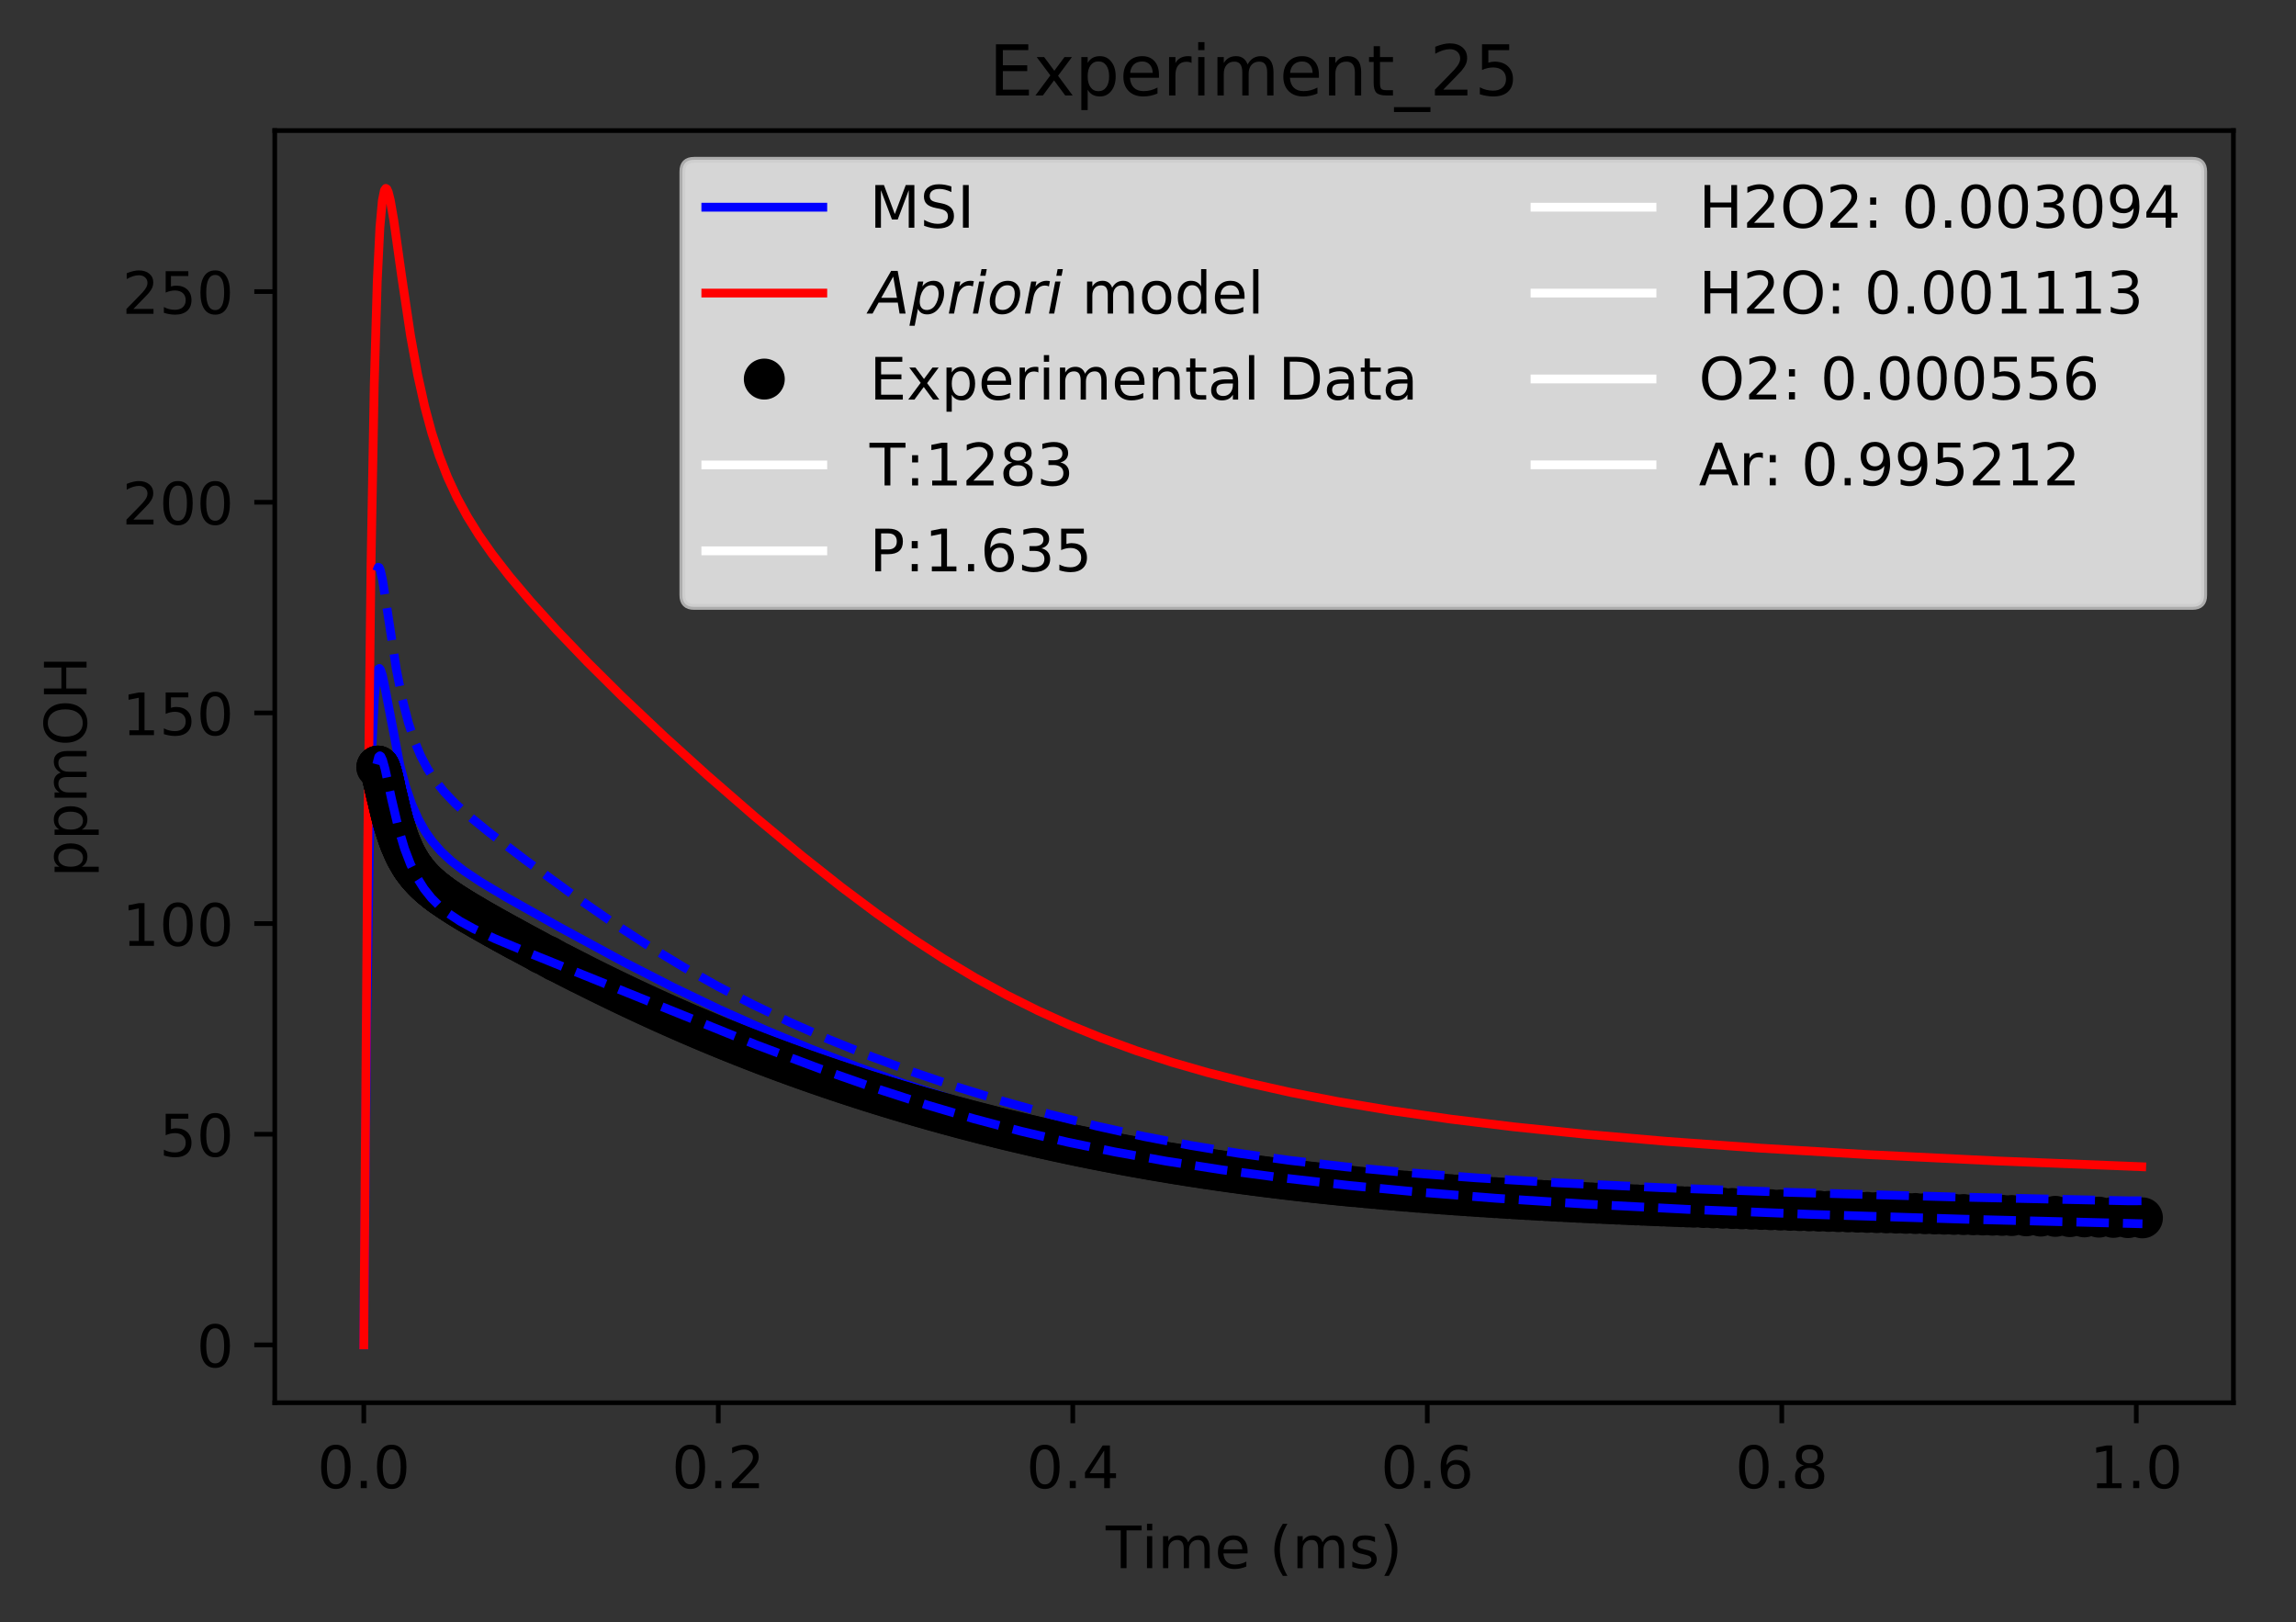 <?xml version="1.0" encoding="utf-8" standalone="no"?>
<!DOCTYPE svg PUBLIC "-//W3C//DTD SVG 1.1//EN"
  "http://www.w3.org/Graphics/SVG/1.1/DTD/svg11.dtd">
<!-- Created with matplotlib (https://matplotlib.org/) -->
<svg height="277.314pt" version="1.1" viewBox="0 0 392.466 277.314" width="392.466pt" xmlns="http://www.w3.org/2000/svg" xmlns:xlink="http://www.w3.org/1999/xlink">
 <rect x="0" y="0" width="392.466" height="277.314" fill="#333333" stroke="none"/>
 <defs>
  <style type="text/css">
*{stroke-linecap:butt;stroke-linejoin:round;}
  </style>
 </defs>
 <g id="figure_1">
  <g id="patch_1">
   <path d="M 0 277.314 
L 392.466 277.314 
L 392.466 0 
L 0 0 
z
" style="fill:none;"/>
  </g>
  <g id="axes_1">
   <g id="patch_2">
    <path d="M 46.966 239.758 
L 381.766 239.758 
L 381.766 22.318 
L 46.966 22.318 
z
" style="fill:none;"/>
   </g>
   <g id="matplotlib.axis_1">
    <g id="xtick_1">
     <g id="line2d_1">
      <defs>
       <path d="M 0 0 
L 0 3.5 
" id="m8bf661f81b" style="stroke:#000000;stroke-width:0.8;"/>
      </defs>
      <g>
       <use style="stroke:#000000;stroke-width:0.8;" x="62.184" xlink:href="#m8bf661f81b" y="239.758"/>
      </g>
     </g>
     <g id="text_1">
      <!-- 0.0 -->
      <defs>
       <path d="M 31.781 66.406 
Q 24.172 66.406 20.328 58.906 
Q 16.5 51.422 16.5 36.375 
Q 16.5 21.391 20.328 13.891 
Q 24.172 6.391 31.781 6.391 
Q 39.453 6.391 43.281 13.891 
Q 47.125 21.391 47.125 36.375 
Q 47.125 51.422 43.281 58.906 
Q 39.453 66.406 31.781 66.406 
z
M 31.781 74.219 
Q 44.047 74.219 50.516 64.516 
Q 56.984 54.828 56.984 36.375 
Q 56.984 17.969 50.516 8.266 
Q 44.047 -1.422 31.781 -1.422 
Q 19.531 -1.422 13.062 8.266 
Q 6.594 17.969 6.594 36.375 
Q 6.594 54.828 13.062 64.516 
Q 19.531 74.219 31.781 74.219 
z
" id="DejaVuSans-48"/>
       <path d="M 10.688 12.406 
L 21 12.406 
L 21 0 
L 10.688 0 
z
" id="DejaVuSans-46"/>
      </defs>
      <g transform="translate(54.232 254.357)scale(0.1 -0.1)">
       <use xlink:href="#DejaVuSans-48"/>
       <use x="63.623" xlink:href="#DejaVuSans-46"/>
       <use x="95.41" xlink:href="#DejaVuSans-48"/>
      </g>
     </g>
    </g>
    <g id="xtick_2">
     <g id="line2d_2">
      <g>
       <use style="stroke:#000000;stroke-width:0.8;" x="122.78" xlink:href="#m8bf661f81b" y="239.758"/>
      </g>
     </g>
     <g id="text_2">
      <!-- 0.2 -->
      <defs>
       <path d="M 19.188 8.297 
L 53.609 8.297 
L 53.609 0 
L 7.328 0 
L 7.328 8.297 
Q 12.938 14.109 22.625 23.891 
Q 32.328 33.688 34.812 36.531 
Q 39.547 41.844 41.422 45.531 
Q 43.312 49.219 43.312 52.781 
Q 43.312 58.594 39.234 62.25 
Q 35.156 65.922 28.609 65.922 
Q 23.969 65.922 18.812 64.312 
Q 13.672 62.703 7.812 59.422 
L 7.812 69.391 
Q 13.766 71.781 18.938 73 
Q 24.125 74.219 28.422 74.219 
Q 39.75 74.219 46.484 68.547 
Q 53.219 62.891 53.219 53.422 
Q 53.219 48.922 51.531 44.891 
Q 49.859 40.875 45.406 35.406 
Q 44.188 33.984 37.641 27.219 
Q 31.109 20.453 19.188 8.297 
z
" id="DejaVuSans-50"/>
      </defs>
      <g transform="translate(114.828 254.357)scale(0.1 -0.1)">
       <use xlink:href="#DejaVuSans-48"/>
       <use x="63.623" xlink:href="#DejaVuSans-46"/>
       <use x="95.41" xlink:href="#DejaVuSans-50"/>
      </g>
     </g>
    </g>
    <g id="xtick_3">
     <g id="line2d_3">
      <g>
       <use style="stroke:#000000;stroke-width:0.8;" x="183.376" xlink:href="#m8bf661f81b" y="239.758"/>
      </g>
     </g>
     <g id="text_3">
      <!-- 0.4 -->
      <defs>
       <path d="M 37.797 64.312 
L 12.891 25.391 
L 37.797 25.391 
z
M 35.203 72.906 
L 47.609 72.906 
L 47.609 25.391 
L 58.016 25.391 
L 58.016 17.188 
L 47.609 17.188 
L 47.609 0 
L 37.797 0 
L 37.797 17.188 
L 4.891 17.188 
L 4.891 26.703 
z
" id="DejaVuSans-52"/>
      </defs>
      <g transform="translate(175.425 254.357)scale(0.1 -0.1)">
       <use xlink:href="#DejaVuSans-48"/>
       <use x="63.623" xlink:href="#DejaVuSans-46"/>
       <use x="95.41" xlink:href="#DejaVuSans-52"/>
      </g>
     </g>
    </g>
    <g id="xtick_4">
     <g id="line2d_4">
      <g>
       <use style="stroke:#000000;stroke-width:0.8;" x="243.972" xlink:href="#m8bf661f81b" y="239.758"/>
      </g>
     </g>
     <g id="text_4">
      <!-- 0.6 -->
      <defs>
       <path d="M 33.016 40.375 
Q 26.375 40.375 22.484 35.828 
Q 18.609 31.297 18.609 23.391 
Q 18.609 15.531 22.484 10.953 
Q 26.375 6.391 33.016 6.391 
Q 39.656 6.391 43.531 10.953 
Q 47.406 15.531 47.406 23.391 
Q 47.406 31.297 43.531 35.828 
Q 39.656 40.375 33.016 40.375 
z
M 52.594 71.297 
L 52.594 62.312 
Q 48.875 64.062 45.094 64.984 
Q 41.312 65.922 37.594 65.922 
Q 27.828 65.922 22.672 59.328 
Q 17.531 52.734 16.797 39.406 
Q 19.672 43.656 24.016 45.922 
Q 28.375 48.188 33.594 48.188 
Q 44.578 48.188 50.953 41.516 
Q 57.328 34.859 57.328 23.391 
Q 57.328 12.156 50.688 5.359 
Q 44.047 -1.422 33.016 -1.422 
Q 20.359 -1.422 13.672 8.266 
Q 6.984 17.969 6.984 36.375 
Q 6.984 53.656 15.188 63.938 
Q 23.391 74.219 37.203 74.219 
Q 40.922 74.219 44.703 73.484 
Q 48.484 72.75 52.594 71.297 
z
" id="DejaVuSans-54"/>
      </defs>
      <g transform="translate(236.021 254.357)scale(0.1 -0.1)">
       <use xlink:href="#DejaVuSans-48"/>
       <use x="63.623" xlink:href="#DejaVuSans-46"/>
       <use x="95.41" xlink:href="#DejaVuSans-54"/>
      </g>
     </g>
    </g>
    <g id="xtick_5">
     <g id="line2d_5">
      <g>
       <use style="stroke:#000000;stroke-width:0.8;" x="304.568" xlink:href="#m8bf661f81b" y="239.758"/>
      </g>
     </g>
     <g id="text_5">
      <!-- 0.8 -->
      <defs>
       <path d="M 31.781 34.625 
Q 24.75 34.625 20.719 30.859 
Q 16.703 27.094 16.703 20.516 
Q 16.703 13.922 20.719 10.156 
Q 24.75 6.391 31.781 6.391 
Q 38.812 6.391 42.859 10.172 
Q 46.922 13.969 46.922 20.516 
Q 46.922 27.094 42.891 30.859 
Q 38.875 34.625 31.781 34.625 
z
M 21.922 38.812 
Q 15.578 40.375 12.031 44.719 
Q 8.5 49.078 8.5 55.328 
Q 8.5 64.062 14.719 69.141 
Q 20.953 74.219 31.781 74.219 
Q 42.672 74.219 48.875 69.141 
Q 55.078 64.062 55.078 55.328 
Q 55.078 49.078 51.531 44.719 
Q 48 40.375 41.703 38.812 
Q 48.828 37.156 52.797 32.312 
Q 56.781 27.484 56.781 20.516 
Q 56.781 9.906 50.312 4.234 
Q 43.844 -1.422 31.781 -1.422 
Q 19.734 -1.422 13.25 4.234 
Q 6.781 9.906 6.781 20.516 
Q 6.781 27.484 10.781 32.312 
Q 14.797 37.156 21.922 38.812 
z
M 18.312 54.391 
Q 18.312 48.734 21.844 45.562 
Q 25.391 42.391 31.781 42.391 
Q 38.141 42.391 41.719 45.562 
Q 45.312 48.734 45.312 54.391 
Q 45.312 60.062 41.719 63.234 
Q 38.141 66.406 31.781 66.406 
Q 25.391 66.406 21.844 63.234 
Q 18.312 60.062 18.312 54.391 
z
" id="DejaVuSans-56"/>
      </defs>
      <g transform="translate(296.617 254.357)scale(0.1 -0.1)">
       <use xlink:href="#DejaVuSans-48"/>
       <use x="63.623" xlink:href="#DejaVuSans-46"/>
       <use x="95.41" xlink:href="#DejaVuSans-56"/>
      </g>
     </g>
    </g>
    <g id="xtick_6">
     <g id="line2d_6">
      <g>
       <use style="stroke:#000000;stroke-width:0.8;" x="365.165" xlink:href="#m8bf661f81b" y="239.758"/>
      </g>
     </g>
     <g id="text_6">
      <!-- 1.0 -->
      <defs>
       <path d="M 12.406 8.297 
L 28.516 8.297 
L 28.516 63.922 
L 10.984 60.406 
L 10.984 69.391 
L 28.422 72.906 
L 38.281 72.906 
L 38.281 8.297 
L 54.391 8.297 
L 54.391 0 
L 12.406 0 
z
" id="DejaVuSans-49"/>
      </defs>
      <g transform="translate(357.213 254.357)scale(0.1 -0.1)">
       <use xlink:href="#DejaVuSans-49"/>
       <use x="63.623" xlink:href="#DejaVuSans-46"/>
       <use x="95.41" xlink:href="#DejaVuSans-48"/>
      </g>
     </g>
    </g>
    <g id="text_7">
     <!-- Time (ms) -->
     <defs>
      <path d="M -0.297 72.906 
L 61.375 72.906 
L 61.375 64.594 
L 35.5 64.594 
L 35.5 0 
L 25.594 0 
L 25.594 64.594 
L -0.297 64.594 
z
" id="DejaVuSans-84"/>
      <path d="M 9.422 54.688 
L 18.406 54.688 
L 18.406 0 
L 9.422 0 
z
M 9.422 75.984 
L 18.406 75.984 
L 18.406 64.594 
L 9.422 64.594 
z
" id="DejaVuSans-105"/>
      <path d="M 52 44.188 
Q 55.375 50.25 60.062 53.125 
Q 64.75 56 71.094 56 
Q 79.641 56 84.281 50.016 
Q 88.922 44.047 88.922 33.016 
L 88.922 0 
L 79.891 0 
L 79.891 32.719 
Q 79.891 40.578 77.094 44.375 
Q 74.312 48.188 68.609 48.188 
Q 61.625 48.188 57.562 43.547 
Q 53.516 38.922 53.516 30.906 
L 53.516 0 
L 44.484 0 
L 44.484 32.719 
Q 44.484 40.625 41.703 44.406 
Q 38.922 48.188 33.109 48.188 
Q 26.219 48.188 22.156 43.531 
Q 18.109 38.875 18.109 30.906 
L 18.109 0 
L 9.078 0 
L 9.078 54.688 
L 18.109 54.688 
L 18.109 46.188 
Q 21.188 51.219 25.484 53.609 
Q 29.781 56 35.688 56 
Q 41.656 56 45.828 52.969 
Q 50 49.953 52 44.188 
z
" id="DejaVuSans-109"/>
      <path d="M 56.203 29.594 
L 56.203 25.203 
L 14.891 25.203 
Q 15.484 15.922 20.484 11.062 
Q 25.484 6.203 34.422 6.203 
Q 39.594 6.203 44.453 7.469 
Q 49.312 8.734 54.109 11.281 
L 54.109 2.781 
Q 49.266 0.734 44.188 -0.344 
Q 39.109 -1.422 33.891 -1.422 
Q 20.797 -1.422 13.156 6.188 
Q 5.516 13.812 5.516 26.812 
Q 5.516 40.234 12.766 48.109 
Q 20.016 56 32.328 56 
Q 43.359 56 49.781 48.891 
Q 56.203 41.797 56.203 29.594 
z
M 47.219 32.234 
Q 47.125 39.594 43.094 43.984 
Q 39.062 48.391 32.422 48.391 
Q 24.906 48.391 20.391 44.141 
Q 15.875 39.891 15.188 32.172 
z
" id="DejaVuSans-101"/>
      <path id="DejaVuSans-32"/>
      <path d="M 31 75.875 
Q 24.469 64.656 21.281 53.656 
Q 18.109 42.672 18.109 31.391 
Q 18.109 20.125 21.312 9.062 
Q 24.516 -2 31 -13.188 
L 23.188 -13.188 
Q 15.875 -1.703 12.234 9.375 
Q 8.594 20.453 8.594 31.391 
Q 8.594 42.281 12.203 53.312 
Q 15.828 64.359 23.188 75.875 
z
" id="DejaVuSans-40"/>
      <path d="M 44.281 53.078 
L 44.281 44.578 
Q 40.484 46.531 36.375 47.5 
Q 32.281 48.484 27.875 48.484 
Q 21.188 48.484 17.844 46.438 
Q 14.5 44.391 14.5 40.281 
Q 14.5 37.156 16.891 35.375 
Q 19.281 33.594 26.516 31.984 
L 29.594 31.297 
Q 39.156 29.25 43.188 25.516 
Q 47.219 21.781 47.219 15.094 
Q 47.219 7.469 41.188 3.016 
Q 35.156 -1.422 24.609 -1.422 
Q 20.219 -1.422 15.453 -0.562 
Q 10.688 0.297 5.422 2 
L 5.422 11.281 
Q 10.406 8.688 15.234 7.391 
Q 20.062 6.109 24.812 6.109 
Q 31.156 6.109 34.562 8.281 
Q 37.984 10.453 37.984 14.406 
Q 37.984 18.062 35.516 20.016 
Q 33.062 21.969 24.703 23.781 
L 21.578 24.516 
Q 13.234 26.266 9.516 29.906 
Q 5.812 33.547 5.812 39.891 
Q 5.812 47.609 11.281 51.797 
Q 16.75 56 26.812 56 
Q 31.781 56 36.172 55.266 
Q 40.578 54.547 44.281 53.078 
z
" id="DejaVuSans-115"/>
      <path d="M 8.016 75.875 
L 15.828 75.875 
Q 23.141 64.359 26.781 53.312 
Q 30.422 42.281 30.422 31.391 
Q 30.422 20.453 26.781 9.375 
Q 23.141 -1.703 15.828 -13.188 
L 8.016 -13.188 
Q 14.5 -2 17.703 9.062 
Q 20.906 20.125 20.906 31.391 
Q 20.906 42.672 17.703 53.656 
Q 14.5 64.656 8.016 75.875 
z
" id="DejaVuSans-41"/>
     </defs>
     <g transform="translate(189.012 268.035)scale(0.1 -0.1)">
      <use xlink:href="#DejaVuSans-84"/>
      <use x="61.037" xlink:href="#DejaVuSans-105"/>
      <use x="88.82" xlink:href="#DejaVuSans-109"/>
      <use x="186.232" xlink:href="#DejaVuSans-101"/>
      <use x="247.756" xlink:href="#DejaVuSans-32"/>
      <use x="279.543" xlink:href="#DejaVuSans-40"/>
      <use x="318.557" xlink:href="#DejaVuSans-109"/>
      <use x="415.969" xlink:href="#DejaVuSans-115"/>
      <use x="468.068" xlink:href="#DejaVuSans-41"/>
     </g>
    </g>
   </g>
   <g id="matplotlib.axis_2">
    <g id="ytick_1">
     <g id="line2d_7">
      <defs>
       <path d="M 0 0 
L -3.5 0 
" id="me24a139122" style="stroke:#000000;stroke-width:0.8;"/>
      </defs>
      <g>
       <use style="stroke:#000000;stroke-width:0.8;" x="46.966" xlink:href="#me24a139122" y="229.874"/>
      </g>
     </g>
     <g id="text_8">
      <!-- 0 -->
      <g transform="translate(33.603 233.674)scale(0.1 -0.1)">
       <use xlink:href="#DejaVuSans-48"/>
      </g>
     </g>
    </g>
    <g id="ytick_2">
     <g id="line2d_8">
      <g>
       <use style="stroke:#000000;stroke-width:0.8;" x="46.966" xlink:href="#me24a139122" y="193.868"/>
      </g>
     </g>
     <g id="text_9">
      <!-- 50 -->
      <defs>
       <path d="M 10.797 72.906 
L 49.516 72.906 
L 49.516 64.594 
L 19.828 64.594 
L 19.828 46.734 
Q 21.969 47.469 24.109 47.828 
Q 26.266 48.188 28.422 48.188 
Q 40.625 48.188 47.75 41.5 
Q 54.891 34.812 54.891 23.391 
Q 54.891 11.625 47.562 5.094 
Q 40.234 -1.422 26.906 -1.422 
Q 22.312 -1.422 17.547 -0.641 
Q 12.797 0.141 7.719 1.703 
L 7.719 11.625 
Q 12.109 9.234 16.797 8.062 
Q 21.484 6.891 26.703 6.891 
Q 35.156 6.891 40.078 11.328 
Q 45.016 15.766 45.016 23.391 
Q 45.016 31 40.078 35.438 
Q 35.156 39.891 26.703 39.891 
Q 22.75 39.891 18.812 39.016 
Q 14.891 38.141 10.797 36.281 
z
" id="DejaVuSans-53"/>
      </defs>
      <g transform="translate(27.241 197.667)scale(0.1 -0.1)">
       <use xlink:href="#DejaVuSans-53"/>
       <use x="63.623" xlink:href="#DejaVuSans-48"/>
      </g>
     </g>
    </g>
    <g id="ytick_3">
     <g id="line2d_9">
      <g>
       <use style="stroke:#000000;stroke-width:0.8;" x="46.966" xlink:href="#me24a139122" y="157.861"/>
      </g>
     </g>
     <g id="text_10">
      <!-- 100 -->
      <g transform="translate(20.878 161.66)scale(0.1 -0.1)">
       <use xlink:href="#DejaVuSans-49"/>
       <use x="63.623" xlink:href="#DejaVuSans-48"/>
       <use x="127.246" xlink:href="#DejaVuSans-48"/>
      </g>
     </g>
    </g>
    <g id="ytick_4">
     <g id="line2d_10">
      <g>
       <use style="stroke:#000000;stroke-width:0.8;" x="46.966" xlink:href="#me24a139122" y="121.854"/>
      </g>
     </g>
     <g id="text_11">
      <!-- 150 -->
      <g transform="translate(20.878 125.653)scale(0.1 -0.1)">
       <use xlink:href="#DejaVuSans-49"/>
       <use x="63.623" xlink:href="#DejaVuSans-53"/>
       <use x="127.246" xlink:href="#DejaVuSans-48"/>
      </g>
     </g>
    </g>
    <g id="ytick_5">
     <g id="line2d_11">
      <g>
       <use style="stroke:#000000;stroke-width:0.8;" x="46.966" xlink:href="#me24a139122" y="85.847"/>
      </g>
     </g>
     <g id="text_12">
      <!-- 200 -->
      <g transform="translate(20.878 89.646)scale(0.1 -0.1)">
       <use xlink:href="#DejaVuSans-50"/>
       <use x="63.623" xlink:href="#DejaVuSans-48"/>
       <use x="127.246" xlink:href="#DejaVuSans-48"/>
      </g>
     </g>
    </g>
    <g id="ytick_6">
     <g id="line2d_12">
      <g>
       <use style="stroke:#000000;stroke-width:0.8;" x="46.966" xlink:href="#me24a139122" y="49.84"/>
      </g>
     </g>
     <g id="text_13">
      <!-- 250 -->
      <g transform="translate(20.878 53.639)scale(0.1 -0.1)">
       <use xlink:href="#DejaVuSans-50"/>
       <use x="63.623" xlink:href="#DejaVuSans-53"/>
       <use x="127.246" xlink:href="#DejaVuSans-48"/>
      </g>
     </g>
    </g>
    <g id="text_14">
     <!-- ppmOH -->
     <defs>
      <path d="M 18.109 8.203 
L 18.109 -20.797 
L 9.078 -20.797 
L 9.078 54.688 
L 18.109 54.688 
L 18.109 46.391 
Q 20.953 51.266 25.266 53.625 
Q 29.594 56 35.594 56 
Q 45.562 56 51.781 48.094 
Q 58.016 40.188 58.016 27.297 
Q 58.016 14.406 51.781 6.484 
Q 45.562 -1.422 35.594 -1.422 
Q 29.594 -1.422 25.266 0.953 
Q 20.953 3.328 18.109 8.203 
z
M 48.688 27.297 
Q 48.688 37.203 44.609 42.844 
Q 40.531 48.484 33.406 48.484 
Q 26.266 48.484 22.188 42.844 
Q 18.109 37.203 18.109 27.297 
Q 18.109 17.391 22.188 11.75 
Q 26.266 6.109 33.406 6.109 
Q 40.531 6.109 44.609 11.75 
Q 48.688 17.391 48.688 27.297 
z
" id="DejaVuSans-112"/>
      <path d="M 39.406 66.219 
Q 28.656 66.219 22.328 58.203 
Q 16.016 50.203 16.016 36.375 
Q 16.016 22.609 22.328 14.594 
Q 28.656 6.594 39.406 6.594 
Q 50.141 6.594 56.422 14.594 
Q 62.703 22.609 62.703 36.375 
Q 62.703 50.203 56.422 58.203 
Q 50.141 66.219 39.406 66.219 
z
M 39.406 74.219 
Q 54.734 74.219 63.906 63.938 
Q 73.094 53.656 73.094 36.375 
Q 73.094 19.141 63.906 8.859 
Q 54.734 -1.422 39.406 -1.422 
Q 24.031 -1.422 14.812 8.828 
Q 5.609 19.094 5.609 36.375 
Q 5.609 53.656 14.812 63.938 
Q 24.031 74.219 39.406 74.219 
z
" id="DejaVuSans-79"/>
      <path d="M 9.812 72.906 
L 19.672 72.906 
L 19.672 43.016 
L 55.516 43.016 
L 55.516 72.906 
L 65.375 72.906 
L 65.375 0 
L 55.516 0 
L 55.516 34.719 
L 19.672 34.719 
L 19.672 0 
L 9.812 0 
z
" id="DejaVuSans-72"/>
     </defs>
     <g transform="translate(14.798 149.953)rotate(-90)scale(0.1 -0.1)">
      <use xlink:href="#DejaVuSans-112"/>
      <use x="63.477" xlink:href="#DejaVuSans-112"/>
      <use x="126.953" xlink:href="#DejaVuSans-109"/>
      <use x="224.365" xlink:href="#DejaVuSans-79"/>
      <use x="303.076" xlink:href="#DejaVuSans-72"/>
     </g>
    </g>
   </g>
   <g id="line2d_13">
    <path clip-path="url(#p106da60f4e)" d="M 62.184 229.874 
L 62.678 175.797 
L 63.156 144.265 
L 63.606 127.264 
L 64.001 119.178 
L 64.383 115.418 
L 64.659 114.378 
L 64.851 114.245 
L 65.044 114.477 
L 65.366 115.449 
L 65.88 117.899 
L 68.362 130.831 
L 69.335 134.439 
L 70.405 137.538 
L 71.524 140.052 
L 72.691 142.114 
L 73.859 143.774 
L 75.401 145.545 
L 77.164 147.186 
L 79.367 148.892 
L 82.232 150.796 
L 86.535 153.365 
L 95.583 158.451 
L 106.715 164.48 
L 115.104 168.773 
L 122.969 172.547 
L 130.835 176.068 
L 138.7 179.344 
L 146.565 182.382 
L 154.43 185.188 
L 162.295 187.761 
L 170.16 190.099 
L 178.026 192.202 
L 185.891 194.076 
L 193.756 195.732 
L 202.408 197.319 
L 211.059 198.685 
L 220.497 199.957 
L 230.341 201.077 
L 242.18 202.194 
L 255.202 203.193 
L 270.592 204.14 
L 287.779 204.979 
L 309.115 205.797 
L 334.186 206.546 
L 366.547 207.297 
L 366.547 207.297 
" style="fill:none;stroke:#0000ff;stroke-linecap:square;stroke-width:1.5;"/>
   </g>
   <g id="line2d_14">
    <path clip-path="url(#p106da60f4e)" d="M 62.184 229.874 
L 62.83 147.003 
L 63.421 96.454 
L 63.971 65.8 
L 64.483 48.122 
L 64.937 38.876 
L 65.353 34.289 
L 65.71 32.532 
L 65.948 32.202 
L 66.127 32.305 
L 66.365 32.823 
L 66.721 34.232 
L 67.316 37.673 
L 68.656 47.207 
L 70.174 57.355 
L 71.383 64.017 
L 72.592 69.482 
L 73.801 73.971 
L 75.084 77.914 
L 76.508 81.567 
L 78.136 85.073 
L 79.913 88.337 
L 81.875 91.48 
L 84.161 94.738 
L 87.132 98.563 
L 90.678 102.755 
L 95.078 107.613 
L 100.398 113.158 
L 106.217 118.928 
L 113.533 125.847 
L 120.936 132.548 
L 129.012 139.571 
L 137.088 146.294 
L 143.818 151.624 
L 149.875 156.158 
L 155.932 160.399 
L 161.316 163.898 
L 166.7 167.127 
L 172.084 170.082 
L 177.468 172.77 
L 182.852 175.203 
L 188.236 177.399 
L 194.293 179.61 
L 200.35 181.575 
L 206.407 183.323 
L 213.503 185.13 
L 220.6 186.714 
L 228.71 188.294 
L 237.835 189.828 
L 247.997 191.287 
L 258.726 192.599 
L 270.989 193.871 
L 284.784 195.075 
L 300.911 196.247 
L 319.341 197.353 
L 341.43 198.437 
L 366.094 199.422 
L 366.094 199.422 
" style="fill:none;stroke:#ff0000;stroke-linecap:square;stroke-width:1.5;"/>
   </g>
   <g id="line2d_15">
    <defs>
     <path d="M 0 3 
C 0.796 3 1.559 2.684 2.121 2.121 
C 2.684 1.559 3 0.796 3 0 
C 3 -0.796 2.684 -1.559 2.121 -2.121 
C 1.559 -2.684 0.796 -3 0 -3 
C -0.796 -3 -1.559 -2.684 -2.121 -2.121 
C -2.684 -1.559 -3 -0.796 -3 0 
C -3 0.796 -2.684 1.559 -2.121 2.121 
C -1.559 2.684 -0.796 3 0 3 
z
" id="m00f665a7d0" style="stroke:#000000;"/>
    </defs>
    <g clip-path="url(#p106da60f4e)">
     <use style="stroke:#000000;" x="64.402" xlink:href="#m00f665a7d0" y="131.151"/>
     <use style="stroke:#000000;" x="64.441" xlink:href="#m00f665a7d0" y="131.072"/>
     <use style="stroke:#000000;" x="64.483" xlink:href="#m00f665a7d0" y="131.014"/>
     <use style="stroke:#000000;" x="64.526" xlink:href="#m00f665a7d0" y="130.974"/>
     <use style="stroke:#000000;" x="64.565" xlink:href="#m00f665a7d0" y="130.953"/>
     <use style="stroke:#000000;" x="64.608" xlink:href="#m00f665a7d0" y="130.948"/>
     <use style="stroke:#000000;" x="64.65" xlink:href="#m00f665a7d0" y="130.958"/>
     <use style="stroke:#000000;" x="64.689" xlink:href="#m00f665a7d0" y="130.982"/>
     <use style="stroke:#000000;" x="64.732" xlink:href="#m00f665a7d0" y="131.021"/>
     <use style="stroke:#000000;" x="64.774" xlink:href="#m00f665a7d0" y="131.072"/>
     <use style="stroke:#000000;" x="64.814" xlink:href="#m00f665a7d0" y="131.135"/>
     <use style="stroke:#000000;" x="64.856" xlink:href="#m00f665a7d0" y="131.209"/>
     <use style="stroke:#000000;" x="64.895" xlink:href="#m00f665a7d0" y="131.294"/>
     <use style="stroke:#000000;" x="64.938" xlink:href="#m00f665a7d0" y="131.388"/>
     <use style="stroke:#000000;" x="64.98" xlink:href="#m00f665a7d0" y="131.491"/>
     <use style="stroke:#000000;" x="65.02" xlink:href="#m00f665a7d0" y="131.602"/>
     <use style="stroke:#000000;" x="65.062" xlink:href="#m00f665a7d0" y="131.72"/>
     <use style="stroke:#000000;" x="65.105" xlink:href="#m00f665a7d0" y="131.846"/>
     <use style="stroke:#000000;" x="65.144" xlink:href="#m00f665a7d0" y="131.979"/>
     <use style="stroke:#000000;" x="65.186" xlink:href="#m00f665a7d0" y="132.117"/>
     <use style="stroke:#000000;" x="65.214" xlink:href="#m00f665a7d0" y="132.261"/>
     <use style="stroke:#000000;" x="65.274" xlink:href="#m00f665a7d0" y="132.41"/>
     <use style="stroke:#000000;" x="65.305" xlink:href="#m00f665a7d0" y="132.563"/>
     <use style="stroke:#000000;" x="65.365" xlink:href="#m00f665a7d0" y="132.72"/>
     <use style="stroke:#000000;" x="65.395" xlink:href="#m00f665a7d0" y="132.881"/>
     <use style="stroke:#000000;" x="65.426" xlink:href="#m00f665a7d0" y="133.045"/>
     <use style="stroke:#000000;" x="65.486" xlink:href="#m00f665a7d0" y="133.213"/>
     <use style="stroke:#000000;" x="65.517" xlink:href="#m00f665a7d0" y="133.383"/>
     <use style="stroke:#000000;" x="65.547" xlink:href="#m00f665a7d0" y="133.556"/>
     <use style="stroke:#000000;" x="65.607" xlink:href="#m00f665a7d0" y="133.731"/>
     <use style="stroke:#000000;" x="65.638" xlink:href="#m00f665a7d0" y="133.907"/>
     <use style="stroke:#000000;" x="65.668" xlink:href="#m00f665a7d0" y="134.085"/>
     <use style="stroke:#000000;" x="65.729" xlink:href="#m00f665a7d0" y="134.265"/>
     <use style="stroke:#000000;" x="65.759" xlink:href="#m00f665a7d0" y="134.445"/>
     <use style="stroke:#000000;" x="65.82" xlink:href="#m00f665a7d0" y="134.718"/>
     <use style="stroke:#000000;" x="65.88" xlink:href="#m00f665a7d0" y="134.991"/>
     <use style="stroke:#000000;" x="65.941" xlink:href="#m00f665a7d0" y="135.266"/>
     <use style="stroke:#000000;" x="66.001" xlink:href="#m00f665a7d0" y="135.541"/>
     <use style="stroke:#000000;" x="66.062" xlink:href="#m00f665a7d0" y="135.815"/>
     <use style="stroke:#000000;" x="66.123" xlink:href="#m00f665a7d0" y="136.089"/>
     <use style="stroke:#000000;" x="66.213" xlink:href="#m00f665a7d0" y="136.361"/>
     <use style="stroke:#000000;" x="66.274" xlink:href="#m00f665a7d0" y="136.632"/>
     <use style="stroke:#000000;" x="66.335" xlink:href="#m00f665a7d0" y="136.901"/>
     <use style="stroke:#000000;" x="66.395" xlink:href="#m00f665a7d0" y="137.168"/>
     <use style="stroke:#000000;" x="66.456" xlink:href="#m00f665a7d0" y="137.432"/>
     <use style="stroke:#000000;" x="66.516" xlink:href="#m00f665a7d0" y="137.693"/>
     <use style="stroke:#000000;" x="66.577" xlink:href="#m00f665a7d0" y="137.952"/>
     <use style="stroke:#000000;" x="66.638" xlink:href="#m00f665a7d0" y="138.208"/>
     <use style="stroke:#000000;" x="66.698" xlink:href="#m00f665a7d0" y="138.462"/>
     <use style="stroke:#000000;" x="66.759" xlink:href="#m00f665a7d0" y="138.711"/>
     <use style="stroke:#000000;" x="66.819" xlink:href="#m00f665a7d0" y="138.957"/>
     <use style="stroke:#000000;" x="66.88" xlink:href="#m00f665a7d0" y="139.2"/>
     <use style="stroke:#000000;" x="66.941" xlink:href="#m00f665a7d0" y="139.44"/>
     <use style="stroke:#000000;" x="67.001" xlink:href="#m00f665a7d0" y="139.676"/>
     <use style="stroke:#000000;" x="67.062" xlink:href="#m00f665a7d0" y="139.908"/>
     <use style="stroke:#000000;" x="67.122" xlink:href="#m00f665a7d0" y="140.137"/>
     <use style="stroke:#000000;" x="67.183" xlink:href="#m00f665a7d0" y="140.362"/>
     <use style="stroke:#000000;" x="67.244" xlink:href="#m00f665a7d0" y="140.584"/>
     <use style="stroke:#000000;" x="67.304" xlink:href="#m00f665a7d0" y="140.802"/>
     <use style="stroke:#000000;" x="67.365" xlink:href="#m00f665a7d0" y="141.016"/>
     <use style="stroke:#000000;" x="67.456" xlink:href="#m00f665a7d0" y="141.227"/>
     <use style="stroke:#000000;" x="67.516" xlink:href="#m00f665a7d0" y="141.434"/>
     <use style="stroke:#000000;" x="67.577" xlink:href="#m00f665a7d0" y="141.638"/>
     <use style="stroke:#000000;" x="67.637" xlink:href="#m00f665a7d0" y="141.838"/>
     <use style="stroke:#000000;" x="67.698" xlink:href="#m00f665a7d0" y="142.035"/>
     <use style="stroke:#000000;" x="67.759" xlink:href="#m00f665a7d0" y="142.228"/>
     <use style="stroke:#000000;" x="67.85" xlink:href="#m00f665a7d0" y="142.513"/>
     <use style="stroke:#000000;" x="67.94" xlink:href="#m00f665a7d0" y="142.79"/>
     <use style="stroke:#000000;" x="68.031" xlink:href="#m00f665a7d0" y="143.06"/>
     <use style="stroke:#000000;" x="68.122" xlink:href="#m00f665a7d0" y="143.323"/>
     <use style="stroke:#000000;" x="68.213" xlink:href="#m00f665a7d0" y="143.578"/>
     <use style="stroke:#000000;" x="68.304" xlink:href="#m00f665a7d0" y="143.827"/>
     <use style="stroke:#000000;" x="68.395" xlink:href="#m00f665a7d0" y="144.069"/>
     <use style="stroke:#000000;" x="68.486" xlink:href="#m00f665a7d0" y="144.306"/>
     <use style="stroke:#000000;" x="68.607" xlink:href="#m00f665a7d0" y="144.535"/>
     <use style="stroke:#000000;" x="68.698" xlink:href="#m00f665a7d0" y="144.759"/>
     <use style="stroke:#000000;" x="68.789" xlink:href="#m00f665a7d0" y="144.976"/>
     <use style="stroke:#000000;" x="68.88" xlink:href="#m00f665a7d0" y="145.188"/>
     <use style="stroke:#000000;" x="68.971" xlink:href="#m00f665a7d0" y="145.394"/>
     <use style="stroke:#000000;" x="69.061" xlink:href="#m00f665a7d0" y="145.595"/>
     <use style="stroke:#000000;" x="69.152" xlink:href="#m00f665a7d0" y="145.791"/>
     <use style="stroke:#000000;" x="69.243" xlink:href="#m00f665a7d0" y="145.982"/>
     <use style="stroke:#000000;" x="69.334" xlink:href="#m00f665a7d0" y="146.169"/>
     <use style="stroke:#000000;" x="69.425" xlink:href="#m00f665a7d0" y="146.35"/>
     <use style="stroke:#000000;" x="69.516" xlink:href="#m00f665a7d0" y="146.526"/>
     <use style="stroke:#000000;" x="69.637" xlink:href="#m00f665a7d0" y="146.699"/>
     <use style="stroke:#000000;" x="69.728" xlink:href="#m00f665a7d0" y="146.868"/>
     <use style="stroke:#000000;" x="69.819" xlink:href="#m00f665a7d0" y="147.033"/>
     <use style="stroke:#000000;" x="69.91" xlink:href="#m00f665a7d0" y="147.193"/>
     <use style="stroke:#000000;" x="70.001" xlink:href="#m00f665a7d0" y="147.35"/>
     <use style="stroke:#000000;" x="70.092" xlink:href="#m00f665a7d0" y="147.503"/>
     <use style="stroke:#000000;" x="70.183" xlink:href="#m00f665a7d0" y="147.653"/>
     <use style="stroke:#000000;" x="70.273" xlink:href="#m00f665a7d0" y="147.8"/>
     <use style="stroke:#000000;" x="70.364" xlink:href="#m00f665a7d0" y="147.943"/>
     <use style="stroke:#000000;" x="70.455" xlink:href="#m00f665a7d0" y="148.083"/>
     <use style="stroke:#000000;" x="70.546" xlink:href="#m00f665a7d0" y="148.22"/>
     <use style="stroke:#000000;" x="70.637" xlink:href="#m00f665a7d0" y="148.354"/>
     <use style="stroke:#000000;" x="70.758" xlink:href="#m00f665a7d0" y="148.486"/>
     <use style="stroke:#000000;" x="70.849" xlink:href="#m00f665a7d0" y="148.615"/>
     <use style="stroke:#000000;" x="70.94" xlink:href="#m00f665a7d0" y="148.741"/>
     <use style="stroke:#000000;" x="71.031" xlink:href="#m00f665a7d0" y="148.864"/>
     <use style="stroke:#000000;" x="71.122" xlink:href="#m00f665a7d0" y="148.986"/>
     <use style="stroke:#000000;" x="71.213" xlink:href="#m00f665a7d0" y="149.105"/>
     <use style="stroke:#000000;" x="71.304" xlink:href="#m00f665a7d0" y="149.221"/>
     <use style="stroke:#000000;" x="71.394" xlink:href="#m00f665a7d0" y="149.336"/>
     <use style="stroke:#000000;" x="71.485" xlink:href="#m00f665a7d0" y="149.449"/>
     <use style="stroke:#000000;" x="71.637" xlink:href="#m00f665a7d0" y="149.614"/>
     <use style="stroke:#000000;" x="71.788" xlink:href="#m00f665a7d0" y="149.776"/>
     <use style="stroke:#000000;" x="71.909" xlink:href="#m00f665a7d0" y="149.933"/>
     <use style="stroke:#000000;" x="72.061" xlink:href="#m00f665a7d0" y="150.086"/>
     <use style="stroke:#000000;" x="72.212" xlink:href="#m00f665a7d0" y="150.236"/>
     <use style="stroke:#000000;" x="72.334" xlink:href="#m00f665a7d0" y="150.382"/>
     <use style="stroke:#000000;" x="72.485" xlink:href="#m00f665a7d0" y="150.525"/>
     <use style="stroke:#000000;" x="72.606" xlink:href="#m00f665a7d0" y="150.665"/>
     <use style="stroke:#000000;" x="72.758" xlink:href="#m00f665a7d0" y="150.802"/>
     <use style="stroke:#000000;" x="72.909" xlink:href="#m00f665a7d0" y="150.937"/>
     <use style="stroke:#000000;" x="73.031" xlink:href="#m00f665a7d0" y="151.068"/>
     <use style="stroke:#000000;" x="73.182" xlink:href="#m00f665a7d0" y="151.197"/>
     <use style="stroke:#000000;" x="73.334" xlink:href="#m00f665a7d0" y="151.324"/>
     <use style="stroke:#000000;" x="73.455" xlink:href="#m00f665a7d0" y="151.448"/>
     <use style="stroke:#000000;" x="73.606" xlink:href="#m00f665a7d0" y="151.57"/>
     <use style="stroke:#000000;" x="73.758" xlink:href="#m00f665a7d0" y="151.691"/>
     <use style="stroke:#000000;" x="73.879" xlink:href="#m00f665a7d0" y="151.809"/>
     <use style="stroke:#000000;" x="74.03" xlink:href="#m00f665a7d0" y="151.925"/>
     <use style="stroke:#000000;" x="74.182" xlink:href="#m00f665a7d0" y="152.041"/>
     <use style="stroke:#000000;" x="74.303" xlink:href="#m00f665a7d0" y="152.154"/>
     <use style="stroke:#000000;" x="74.455" xlink:href="#m00f665a7d0" y="152.265"/>
     <use style="stroke:#000000;" x="74.606" xlink:href="#m00f665a7d0" y="152.375"/>
     <use style="stroke:#000000;" x="74.727" xlink:href="#m00f665a7d0" y="152.483"/>
     <use style="stroke:#000000;" x="74.879" xlink:href="#m00f665a7d0" y="152.591"/>
     <use style="stroke:#000000;" x="75.03" xlink:href="#m00f665a7d0" y="152.697"/>
     <use style="stroke:#000000;" x="75.151" xlink:href="#m00f665a7d0" y="152.802"/>
     <use style="stroke:#000000;" x="75.303" xlink:href="#m00f665a7d0" y="152.905"/>
     <use style="stroke:#000000;" x="75.424" xlink:href="#m00f665a7d0" y="153.008"/>
     <use style="stroke:#000000;" x="75.636" xlink:href="#m00f665a7d0" y="153.161"/>
     <use style="stroke:#000000;" x="75.879" xlink:href="#m00f665a7d0" y="153.312"/>
     <use style="stroke:#000000;" x="76.091" xlink:href="#m00f665a7d0" y="153.461"/>
     <use style="stroke:#000000;" x="76.303" xlink:href="#m00f665a7d0" y="153.608"/>
     <use style="stroke:#000000;" x="76.515" xlink:href="#m00f665a7d0" y="153.753"/>
     <use style="stroke:#000000;" x="76.727" xlink:href="#m00f665a7d0" y="153.897"/>
     <use style="stroke:#000000;" x="76.939" xlink:href="#m00f665a7d0" y="154.039"/>
     <use style="stroke:#000000;" x="77.151" xlink:href="#m00f665a7d0" y="154.179"/>
     <use style="stroke:#000000;" x="77.363" xlink:href="#m00f665a7d0" y="154.318"/>
     <use style="stroke:#000000;" x="77.575" xlink:href="#m00f665a7d0" y="154.456"/>
     <use style="stroke:#000000;" x="77.787" xlink:href="#m00f665a7d0" y="154.593"/>
     <use style="stroke:#000000;" x="77.999" xlink:href="#m00f665a7d0" y="154.728"/>
     <use style="stroke:#000000;" x="78.211" xlink:href="#m00f665a7d0" y="154.863"/>
     <use style="stroke:#000000;" x="78.424" xlink:href="#m00f665a7d0" y="154.996"/>
     <use style="stroke:#000000;" x="78.636" xlink:href="#m00f665a7d0" y="155.129"/>
     <use style="stroke:#000000;" x="78.848" xlink:href="#m00f665a7d0" y="155.26"/>
     <use style="stroke:#000000;" x="79.06" xlink:href="#m00f665a7d0" y="155.391"/>
     <use style="stroke:#000000;" x="79.272" xlink:href="#m00f665a7d0" y="155.521"/>
     <use style="stroke:#000000;" x="79.484" xlink:href="#m00f665a7d0" y="155.65"/>
     <use style="stroke:#000000;" x="79.696" xlink:href="#m00f665a7d0" y="155.779"/>
     <use style="stroke:#000000;" x="79.908" xlink:href="#m00f665a7d0" y="155.907"/>
     <use style="stroke:#000000;" x="80.12" xlink:href="#m00f665a7d0" y="156.034"/>
     <use style="stroke:#000000;" x="80.332" xlink:href="#m00f665a7d0" y="156.161"/>
     <use style="stroke:#000000;" x="80.544" xlink:href="#m00f665a7d0" y="156.287"/>
     <use style="stroke:#000000;" x="80.787" xlink:href="#m00f665a7d0" y="156.413"/>
     <use style="stroke:#000000;" x="80.999" xlink:href="#m00f665a7d0" y="156.538"/>
     <use style="stroke:#000000;" x="81.302" xlink:href="#m00f665a7d0" y="156.726"/>
     <use style="stroke:#000000;" x="81.635" xlink:href="#m00f665a7d0" y="156.914"/>
     <use style="stroke:#000000;" x="81.938" xlink:href="#m00f665a7d0" y="157.1"/>
     <use style="stroke:#000000;" x="82.271" xlink:href="#m00f665a7d0" y="157.285"/>
     <use style="stroke:#000000;" x="82.605" xlink:href="#m00f665a7d0" y="157.47"/>
     <use style="stroke:#000000;" x="82.908" xlink:href="#m00f665a7d0" y="157.653"/>
     <use style="stroke:#000000;" x="83.241" xlink:href="#m00f665a7d0" y="157.836"/>
     <use style="stroke:#000000;" x="83.574" xlink:href="#m00f665a7d0" y="158.019"/>
     <use style="stroke:#000000;" x="83.877" xlink:href="#m00f665a7d0" y="158.201"/>
     <use style="stroke:#000000;" x="84.211" xlink:href="#m00f665a7d0" y="158.382"/>
     <use style="stroke:#000000;" x="84.513" xlink:href="#m00f665a7d0" y="158.563"/>
     <use style="stroke:#000000;" x="84.847" xlink:href="#m00f665a7d0" y="158.743"/>
     <use style="stroke:#000000;" x="85.18" xlink:href="#m00f665a7d0" y="158.922"/>
     <use style="stroke:#000000;" x="85.483" xlink:href="#m00f665a7d0" y="159.101"/>
     <use style="stroke:#000000;" x="85.816" xlink:href="#m00f665a7d0" y="159.28"/>
     <use style="stroke:#000000;" x="86.15" xlink:href="#m00f665a7d0" y="159.458"/>
     <use style="stroke:#000000;" x="86.453" xlink:href="#m00f665a7d0" y="159.636"/>
     <use style="stroke:#000000;" x="86.786" xlink:href="#m00f665a7d0" y="159.813"/>
     <use style="stroke:#000000;" x="87.119" xlink:href="#m00f665a7d0" y="159.99"/>
     <use style="stroke:#000000;" x="87.422" xlink:href="#m00f665a7d0" y="160.166"/>
     <use style="stroke:#000000;" x="87.755" xlink:href="#m00f665a7d0" y="160.342"/>
     <use style="stroke:#000000;" x="88.058" xlink:href="#m00f665a7d0" y="160.518"/>
     <use style="stroke:#000000;" x="88.392" xlink:href="#m00f665a7d0" y="160.693"/>
     <use style="stroke:#000000;" x="88.725" xlink:href="#m00f665a7d0" y="160.868"/>
     <use style="stroke:#000000;" x="89.21" xlink:href="#m00f665a7d0" y="161.13"/>
     <use style="stroke:#000000;" x="89.694" xlink:href="#m00f665a7d0" y="161.392"/>
     <use style="stroke:#000000;" x="90.179" xlink:href="#m00f665a7d0" y="161.653"/>
     <use style="stroke:#000000;" x="90.664" xlink:href="#m00f665a7d0" y="161.913"/>
     <use style="stroke:#000000;" x="91.149" xlink:href="#m00f665a7d0" y="162.173"/>
     <use style="stroke:#000000;" x="91.634" xlink:href="#m00f665a7d0" y="162.431"/>
     <use style="stroke:#000000;" x="92.118" xlink:href="#m00f665a7d0" y="162.689"/>
     <use style="stroke:#000000;" x="92.482" xlink:href="#m00f665a7d0" y="162.946"/>
     <use style="stroke:#000000;" x="93.088" xlink:href="#m00f665a7d0" y="163.202"/>
     <use style="stroke:#000000;" x="93.694" xlink:href="#m00f665a7d0" y="163.457"/>
     <use style="stroke:#000000;" x="93.997" xlink:href="#m00f665a7d0" y="163.711"/>
     <use style="stroke:#000000;" x="94.603" xlink:href="#m00f665a7d0" y="163.965"/>
     <use style="stroke:#000000;" x="94.906" xlink:href="#m00f665a7d0" y="164.218"/>
     <use style="stroke:#000000;" x="95.509" xlink:href="#m00f665a7d0" y="164.47"/>
     <use style="stroke:#000000;" x="95.994" xlink:href="#m00f665a7d0" y="164.721"/>
     <use style="stroke:#000000;" x="96.479" xlink:href="#m00f665a7d0" y="164.971"/>
     <use style="stroke:#000000;" x="96.964" xlink:href="#m00f665a7d0" y="165.22"/>
     <use style="stroke:#000000;" x="97.45" xlink:href="#m00f665a7d0" y="165.469"/>
     <use style="stroke:#000000;" x="97.935" xlink:href="#m00f665a7d0" y="165.717"/>
     <use style="stroke:#000000;" x="98.42" xlink:href="#m00f665a7d0" y="165.964"/>
     <use style="stroke:#000000;" x="98.905" xlink:href="#m00f665a7d0" y="166.21"/>
     <use style="stroke:#000000;" x="99.391" xlink:href="#m00f665a7d0" y="166.455"/>
     <use style="stroke:#000000;" x="100.12" xlink:href="#m00f665a7d0" y="166.822"/>
     <use style="stroke:#000000;" x="100.85" xlink:href="#m00f665a7d0" y="167.187"/>
     <use style="stroke:#000000;" x="101.579" xlink:href="#m00f665a7d0" y="167.55"/>
     <use style="stroke:#000000;" x="102.308" xlink:href="#m00f665a7d0" y="167.911"/>
     <use style="stroke:#000000;" x="103.038" xlink:href="#m00f665a7d0" y="168.27"/>
     <use style="stroke:#000000;" x="103.767" xlink:href="#m00f665a7d0" y="168.627"/>
     <use style="stroke:#000000;" x="104.497" xlink:href="#m00f665a7d0" y="168.982"/>
     <use style="stroke:#000000;" x="105.226" xlink:href="#m00f665a7d0" y="169.335"/>
     <use style="stroke:#000000;" x="105.955" xlink:href="#m00f665a7d0" y="169.686"/>
     <use style="stroke:#000000;" x="106.685" xlink:href="#m00f665a7d0" y="170.035"/>
     <use style="stroke:#000000;" x="107.414" xlink:href="#m00f665a7d0" y="170.381"/>
     <use style="stroke:#000000;" x="108.143" xlink:href="#m00f665a7d0" y="170.726"/>
     <use style="stroke:#000000;" x="108.873" xlink:href="#m00f665a7d0" y="171.068"/>
     <use style="stroke:#000000;" x="109.602" xlink:href="#m00f665a7d0" y="171.409"/>
     <use style="stroke:#000000;" x="110.332" xlink:href="#m00f665a7d0" y="171.747"/>
     <use style="stroke:#000000;" x="111.061" xlink:href="#m00f665a7d0" y="172.083"/>
     <use style="stroke:#000000;" x="111.79" xlink:href="#m00f665a7d0" y="172.417"/>
     <use style="stroke:#000000;" x="112.52" xlink:href="#m00f665a7d0" y="172.749"/>
     <use style="stroke:#000000;" x="113.249" xlink:href="#m00f665a7d0" y="173.079"/>
     <use style="stroke:#000000;" x="113.978" xlink:href="#m00f665a7d0" y="173.407"/>
     <use style="stroke:#000000;" x="114.708" xlink:href="#m00f665a7d0" y="173.732"/>
     <use style="stroke:#000000;" x="115.437" xlink:href="#m00f665a7d0" y="174.055"/>
     <use style="stroke:#000000;" x="116.167" xlink:href="#m00f665a7d0" y="174.376"/>
     <use style="stroke:#000000;" x="116.896" xlink:href="#m00f665a7d0" y="174.696"/>
     <use style="stroke:#000000;" x="117.625" xlink:href="#m00f665a7d0" y="175.012"/>
     <use style="stroke:#000000;" x="118.355" xlink:href="#m00f665a7d0" y="175.327"/>
     <use style="stroke:#000000;" x="119.084" xlink:href="#m00f665a7d0" y="175.64"/>
     <use style="stroke:#000000;" x="119.813" xlink:href="#m00f665a7d0" y="175.95"/>
     <use style="stroke:#000000;" x="120.543" xlink:href="#m00f665a7d0" y="176.258"/>
     <use style="stroke:#000000;" x="121.272" xlink:href="#m00f665a7d0" y="176.564"/>
     <use style="stroke:#000000;" x="122.002" xlink:href="#m00f665a7d0" y="176.868"/>
     <use style="stroke:#000000;" x="122.731" xlink:href="#m00f665a7d0" y="177.17"/>
     <use style="stroke:#000000;" x="123.46" xlink:href="#m00f665a7d0" y="177.47"/>
     <use style="stroke:#000000;" x="124.19" xlink:href="#m00f665a7d0" y="177.767"/>
     <use style="stroke:#000000;" x="124.919" xlink:href="#m00f665a7d0" y="178.063"/>
     <use style="stroke:#000000;" x="125.649" xlink:href="#m00f665a7d0" y="178.356"/>
     <use style="stroke:#000000;" x="126.378" xlink:href="#m00f665a7d0" y="178.647"/>
     <use style="stroke:#000000;" x="127.107" xlink:href="#m00f665a7d0" y="178.936"/>
     <use style="stroke:#000000;" x="127.837" xlink:href="#m00f665a7d0" y="179.223"/>
     <use style="stroke:#000000;" x="128.566" xlink:href="#m00f665a7d0" y="179.508"/>
     <use style="stroke:#000000;" x="129.296" xlink:href="#m00f665a7d0" y="179.791"/>
     <use style="stroke:#000000;" x="130.025" xlink:href="#m00f665a7d0" y="180.072"/>
     <use style="stroke:#000000;" x="130.754" xlink:href="#m00f665a7d0" y="180.351"/>
     <use style="stroke:#000000;" x="131.484" xlink:href="#m00f665a7d0" y="180.627"/>
     <use style="stroke:#000000;" x="132.213" xlink:href="#m00f665a7d0" y="180.902"/>
     <use style="stroke:#000000;" x="132.943" xlink:href="#m00f665a7d0" y="181.175"/>
     <use style="stroke:#000000;" x="133.672" xlink:href="#m00f665a7d0" y="181.445"/>
     <use style="stroke:#000000;" x="134.401" xlink:href="#m00f665a7d0" y="181.714"/>
     <use style="stroke:#000000;" x="135.131" xlink:href="#m00f665a7d0" y="181.98"/>
     <use style="stroke:#000000;" x="135.86" xlink:href="#m00f665a7d0" y="182.245"/>
     <use style="stroke:#000000;" x="136.59" xlink:href="#m00f665a7d0" y="182.508"/>
     <use style="stroke:#000000;" x="137.319" xlink:href="#m00f665a7d0" y="182.768"/>
     <use style="stroke:#000000;" x="138.048" xlink:href="#m00f665a7d0" y="183.027"/>
     <use style="stroke:#000000;" x="138.778" xlink:href="#m00f665a7d0" y="183.284"/>
     <use style="stroke:#000000;" x="139.507" xlink:href="#m00f665a7d0" y="183.539"/>
     <use style="stroke:#000000;" x="140.237" xlink:href="#m00f665a7d0" y="183.792"/>
     <use style="stroke:#000000;" x="140.966" xlink:href="#m00f665a7d0" y="184.043"/>
     <use style="stroke:#000000;" x="141.695" xlink:href="#m00f665a7d0" y="184.292"/>
     <use style="stroke:#000000;" x="142.425" xlink:href="#m00f665a7d0" y="184.539"/>
     <use style="stroke:#000000;" x="143.154" xlink:href="#m00f665a7d0" y="184.784"/>
     <use style="stroke:#000000;" x="143.883" xlink:href="#m00f665a7d0" y="185.028"/>
     <use style="stroke:#000000;" x="144.613" xlink:href="#m00f665a7d0" y="185.269"/>
     <use style="stroke:#000000;" x="145.342" xlink:href="#m00f665a7d0" y="185.509"/>
     <use style="stroke:#000000;" x="146.072" xlink:href="#m00f665a7d0" y="185.747"/>
     <use style="stroke:#000000;" x="146.801" xlink:href="#m00f665a7d0" y="185.983"/>
     <use style="stroke:#000000;" x="147.53" xlink:href="#m00f665a7d0" y="186.218"/>
     <use style="stroke:#000000;" x="148.26" xlink:href="#m00f665a7d0" y="186.45"/>
     <use style="stroke:#000000;" x="148.989" xlink:href="#m00f665a7d0" y="186.681"/>
     <use style="stroke:#000000;" x="149.719" xlink:href="#m00f665a7d0" y="186.91"/>
     <use style="stroke:#000000;" x="150.448" xlink:href="#m00f665a7d0" y="187.137"/>
     <use style="stroke:#000000;" x="151.177" xlink:href="#m00f665a7d0" y="187.362"/>
     <use style="stroke:#000000;" x="151.907" xlink:href="#m00f665a7d0" y="187.586"/>
     <use style="stroke:#000000;" x="152.636" xlink:href="#m00f665a7d0" y="187.808"/>
     <use style="stroke:#000000;" x="153.366" xlink:href="#m00f665a7d0" y="188.028"/>
     <use style="stroke:#000000;" x="154.095" xlink:href="#m00f665a7d0" y="188.247"/>
     <use style="stroke:#000000;" x="154.824" xlink:href="#m00f665a7d0" y="188.463"/>
     <use style="stroke:#000000;" x="155.554" xlink:href="#m00f665a7d0" y="188.678"/>
     <use style="stroke:#000000;" x="156.283" xlink:href="#m00f665a7d0" y="188.892"/>
     <use style="stroke:#000000;" x="157.013" xlink:href="#m00f665a7d0" y="189.103"/>
     <use style="stroke:#000000;" x="157.742" xlink:href="#m00f665a7d0" y="189.313"/>
     <use style="stroke:#000000;" x="158.471" xlink:href="#m00f665a7d0" y="189.522"/>
     <use style="stroke:#000000;" x="159.201" xlink:href="#m00f665a7d0" y="189.728"/>
     <use style="stroke:#000000;" x="159.93" xlink:href="#m00f665a7d0" y="189.933"/>
     <use style="stroke:#000000;" x="160.659" xlink:href="#m00f665a7d0" y="190.136"/>
     <use style="stroke:#000000;" x="161.389" xlink:href="#m00f665a7d0" y="190.338"/>
     <use style="stroke:#000000;" x="162.118" xlink:href="#m00f665a7d0" y="190.538"/>
     <use style="stroke:#000000;" x="162.848" xlink:href="#m00f665a7d0" y="190.736"/>
     <use style="stroke:#000000;" x="163.577" xlink:href="#m00f665a7d0" y="190.933"/>
     <use style="stroke:#000000;" x="164.306" xlink:href="#m00f665a7d0" y="191.128"/>
     <use style="stroke:#000000;" x="165.036" xlink:href="#m00f665a7d0" y="191.322"/>
     <use style="stroke:#000000;" x="165.765" xlink:href="#m00f665a7d0" y="191.513"/>
     <use style="stroke:#000000;" x="166.494" xlink:href="#m00f665a7d0" y="191.704"/>
     <use style="stroke:#000000;" x="167.224" xlink:href="#m00f665a7d0" y="191.892"/>
     <use style="stroke:#000000;" x="167.953" xlink:href="#m00f665a7d0" y="192.079"/>
     <use style="stroke:#000000;" x="168.683" xlink:href="#m00f665a7d0" y="192.265"/>
     <use style="stroke:#000000;" x="169.412" xlink:href="#m00f665a7d0" y="192.449"/>
     <use style="stroke:#000000;" x="170.141" xlink:href="#m00f665a7d0" y="192.631"/>
     <use style="stroke:#000000;" x="170.871" xlink:href="#m00f665a7d0" y="192.812"/>
     <use style="stroke:#000000;" x="171.6" xlink:href="#m00f665a7d0" y="192.991"/>
     <use style="stroke:#000000;" x="172.329" xlink:href="#m00f665a7d0" y="193.168"/>
     <use style="stroke:#000000;" x="173.059" xlink:href="#m00f665a7d0" y="193.344"/>
     <use style="stroke:#000000;" x="173.788" xlink:href="#m00f665a7d0" y="193.518"/>
     <use style="stroke:#000000;" x="174.518" xlink:href="#m00f665a7d0" y="193.691"/>
     <use style="stroke:#000000;" x="175.247" xlink:href="#m00f665a7d0" y="193.862"/>
     <use style="stroke:#000000;" x="175.976" xlink:href="#m00f665a7d0" y="194.032"/>
     <use style="stroke:#000000;" x="176.706" xlink:href="#m00f665a7d0" y="194.2"/>
     <use style="stroke:#000000;" x="177.435" xlink:href="#m00f665a7d0" y="194.367"/>
     <use style="stroke:#000000;" x="178.165" xlink:href="#m00f665a7d0" y="194.532"/>
     <use style="stroke:#000000;" x="178.894" xlink:href="#m00f665a7d0" y="194.695"/>
     <use style="stroke:#000000;" x="179.623" xlink:href="#m00f665a7d0" y="194.857"/>
     <use style="stroke:#000000;" x="180.353" xlink:href="#m00f665a7d0" y="195.018"/>
     <use style="stroke:#000000;" x="181.082" xlink:href="#m00f665a7d0" y="195.177"/>
     <use style="stroke:#000000;" x="181.812" xlink:href="#m00f665a7d0" y="195.334"/>
     <use style="stroke:#000000;" x="182.541" xlink:href="#m00f665a7d0" y="195.49"/>
     <use style="stroke:#000000;" x="183.27" xlink:href="#m00f665a7d0" y="195.644"/>
     <use style="stroke:#000000;" x="184" xlink:href="#m00f665a7d0" y="195.797"/>
     <use style="stroke:#000000;" x="184.729" xlink:href="#m00f665a7d0" y="195.948"/>
     <use style="stroke:#000000;" x="185.459" xlink:href="#m00f665a7d0" y="196.098"/>
     <use style="stroke:#000000;" x="186.188" xlink:href="#m00f665a7d0" y="196.246"/>
     <use style="stroke:#000000;" x="186.917" xlink:href="#m00f665a7d0" y="196.393"/>
     <use style="stroke:#000000;" x="187.647" xlink:href="#m00f665a7d0" y="196.539"/>
     <use style="stroke:#000000;" x="188.376" xlink:href="#m00f665a7d0" y="196.682"/>
     <use style="stroke:#000000;" x="189.106" xlink:href="#m00f665a7d0" y="196.825"/>
     <use style="stroke:#000000;" x="189.835" xlink:href="#m00f665a7d0" y="196.966"/>
     <use style="stroke:#000000;" x="190.564" xlink:href="#m00f665a7d0" y="197.105"/>
     <use style="stroke:#000000;" x="191.294" xlink:href="#m00f665a7d0" y="197.243"/>
     <use style="stroke:#000000;" x="192.023" xlink:href="#m00f665a7d0" y="197.38"/>
     <use style="stroke:#000000;" x="192.752" xlink:href="#m00f665a7d0" y="197.515"/>
     <use style="stroke:#000000;" x="193.482" xlink:href="#m00f665a7d0" y="197.648"/>
     <use style="stroke:#000000;" x="194.211" xlink:href="#m00f665a7d0" y="197.78"/>
     <use style="stroke:#000000;" x="194.941" xlink:href="#m00f665a7d0" y="197.911"/>
     <use style="stroke:#000000;" x="195.67" xlink:href="#m00f665a7d0" y="198.041"/>
     <use style="stroke:#000000;" x="196.399" xlink:href="#m00f665a7d0" y="198.168"/>
     <use style="stroke:#000000;" x="197.129" xlink:href="#m00f665a7d0" y="198.295"/>
     <use style="stroke:#000000;" x="197.858" xlink:href="#m00f665a7d0" y="198.42"/>
     <use style="stroke:#000000;" x="198.588" xlink:href="#m00f665a7d0" y="198.544"/>
     <use style="stroke:#000000;" x="199.317" xlink:href="#m00f665a7d0" y="198.666"/>
     <use style="stroke:#000000;" x="200.046" xlink:href="#m00f665a7d0" y="198.787"/>
     <use style="stroke:#000000;" x="200.776" xlink:href="#m00f665a7d0" y="198.906"/>
     <use style="stroke:#000000;" x="201.505" xlink:href="#m00f665a7d0" y="199.025"/>
     <use style="stroke:#000000;" x="202.235" xlink:href="#m00f665a7d0" y="199.142"/>
     <use style="stroke:#000000;" x="202.964" xlink:href="#m00f665a7d0" y="199.257"/>
     <use style="stroke:#000000;" x="203.693" xlink:href="#m00f665a7d0" y="199.371"/>
     <use style="stroke:#000000;" x="204.423" xlink:href="#m00f665a7d0" y="199.484"/>
     <use style="stroke:#000000;" x="205.152" xlink:href="#m00f665a7d0" y="199.595"/>
     <use style="stroke:#000000;" x="205.882" xlink:href="#m00f665a7d0" y="199.706"/>
     <use style="stroke:#000000;" x="206.611" xlink:href="#m00f665a7d0" y="199.814"/>
     <use style="stroke:#000000;" x="207.34" xlink:href="#m00f665a7d0" y="199.922"/>
     <use style="stroke:#000000;" x="208.07" xlink:href="#m00f665a7d0" y="200.028"/>
     <use style="stroke:#000000;" x="208.799" xlink:href="#m00f665a7d0" y="200.133"/>
     <use style="stroke:#000000;" x="209.529" xlink:href="#m00f665a7d0" y="200.237"/>
     <use style="stroke:#000000;" x="210.258" xlink:href="#m00f665a7d0" y="200.34"/>
     <use style="stroke:#000000;" x="210.987" xlink:href="#m00f665a7d0" y="200.441"/>
     <use style="stroke:#000000;" x="211.717" xlink:href="#m00f665a7d0" y="200.541"/>
     <use style="stroke:#000000;" x="212.446" xlink:href="#m00f665a7d0" y="200.64"/>
     <use style="stroke:#000000;" x="213.175" xlink:href="#m00f665a7d0" y="200.737"/>
     <use style="stroke:#000000;" x="213.905" xlink:href="#m00f665a7d0" y="200.834"/>
     <use style="stroke:#000000;" x="214.634" xlink:href="#m00f665a7d0" y="200.929"/>
     <use style="stroke:#000000;" x="215.364" xlink:href="#m00f665a7d0" y="201.023"/>
     <use style="stroke:#000000;" x="216.093" xlink:href="#m00f665a7d0" y="201.116"/>
     <use style="stroke:#000000;" x="216.822" xlink:href="#m00f665a7d0" y="201.208"/>
     <use style="stroke:#000000;" x="217.552" xlink:href="#m00f665a7d0" y="201.298"/>
     <use style="stroke:#000000;" x="218.281" xlink:href="#m00f665a7d0" y="201.387"/>
     <use style="stroke:#000000;" x="219.01" xlink:href="#m00f665a7d0" y="201.476"/>
     <use style="stroke:#000000;" x="219.74" xlink:href="#m00f665a7d0" y="201.563"/>
     <use style="stroke:#000000;" x="220.469" xlink:href="#m00f665a7d0" y="201.649"/>
     <use style="stroke:#000000;" x="221.199" xlink:href="#m00f665a7d0" y="201.734"/>
     <use style="stroke:#000000;" x="221.928" xlink:href="#m00f665a7d0" y="201.818"/>
     <use style="stroke:#000000;" x="222.657" xlink:href="#m00f665a7d0" y="201.901"/>
     <use style="stroke:#000000;" x="223.387" xlink:href="#m00f665a7d0" y="201.982"/>
     <use style="stroke:#000000;" x="224.116" xlink:href="#m00f665a7d0" y="202.063"/>
     <use style="stroke:#000000;" x="224.845" xlink:href="#m00f665a7d0" y="202.143"/>
     <use style="stroke:#000000;" x="225.575" xlink:href="#m00f665a7d0" y="202.221"/>
     <use style="stroke:#000000;" x="226.304" xlink:href="#m00f665a7d0" y="202.299"/>
     <use style="stroke:#000000;" x="227.034" xlink:href="#m00f665a7d0" y="202.376"/>
     <use style="stroke:#000000;" x="227.763" xlink:href="#m00f665a7d0" y="202.451"/>
     <use style="stroke:#000000;" x="228.492" xlink:href="#m00f665a7d0" y="202.526"/>
     <use style="stroke:#000000;" x="229.222" xlink:href="#m00f665a7d0" y="202.6"/>
     <use style="stroke:#000000;" x="229.951" xlink:href="#m00f665a7d0" y="202.672"/>
     <use style="stroke:#000000;" x="230.681" xlink:href="#m00f665a7d0" y="202.744"/>
     <use style="stroke:#000000;" x="231.41" xlink:href="#m00f665a7d0" y="202.815"/>
     <use style="stroke:#000000;" x="232.507" xlink:href="#m00f665a7d0" y="202.92"/>
     <use style="stroke:#000000;" x="233.603" xlink:href="#m00f665a7d0" y="203.023"/>
     <use style="stroke:#000000;" x="234.699" xlink:href="#m00f665a7d0" y="203.123"/>
     <use style="stroke:#000000;" x="235.796" xlink:href="#m00f665a7d0" y="203.222"/>
     <use style="stroke:#000000;" x="236.892" xlink:href="#m00f665a7d0" y="203.319"/>
     <use style="stroke:#000000;" x="237.989" xlink:href="#m00f665a7d0" y="203.414"/>
     <use style="stroke:#000000;" x="239.085" xlink:href="#m00f665a7d0" y="203.507"/>
     <use style="stroke:#000000;" x="240.181" xlink:href="#m00f665a7d0" y="203.598"/>
     <use style="stroke:#000000;" x="241.278" xlink:href="#m00f665a7d0" y="203.688"/>
     <use style="stroke:#000000;" x="242.374" xlink:href="#m00f665a7d0" y="203.776"/>
     <use style="stroke:#000000;" x="243.471" xlink:href="#m00f665a7d0" y="203.862"/>
     <use style="stroke:#000000;" x="244.567" xlink:href="#m00f665a7d0" y="203.946"/>
     <use style="stroke:#000000;" x="245.664" xlink:href="#m00f665a7d0" y="204.029"/>
     <use style="stroke:#000000;" x="246.76" xlink:href="#m00f665a7d0" y="204.11"/>
     <use style="stroke:#000000;" x="247.857" xlink:href="#m00f665a7d0" y="204.189"/>
     <use style="stroke:#000000;" x="248.953" xlink:href="#m00f665a7d0" y="204.268"/>
     <use style="stroke:#000000;" x="250.049" xlink:href="#m00f665a7d0" y="204.344"/>
     <use style="stroke:#000000;" x="251.146" xlink:href="#m00f665a7d0" y="204.419"/>
     <use style="stroke:#000000;" x="252.242" xlink:href="#m00f665a7d0" y="204.493"/>
     <use style="stroke:#000000;" x="253.339" xlink:href="#m00f665a7d0" y="204.565"/>
     <use style="stroke:#000000;" x="254.435" xlink:href="#m00f665a7d0" y="204.636"/>
     <use style="stroke:#000000;" x="255.532" xlink:href="#m00f665a7d0" y="204.705"/>
     <use style="stroke:#000000;" x="256.628" xlink:href="#m00f665a7d0" y="204.773"/>
     <use style="stroke:#000000;" x="257.724" xlink:href="#m00f665a7d0" y="204.84"/>
     <use style="stroke:#000000;" x="258.821" xlink:href="#m00f665a7d0" y="204.906"/>
     <use style="stroke:#000000;" x="259.917" xlink:href="#m00f665a7d0" y="204.97"/>
     <use style="stroke:#000000;" x="261.014" xlink:href="#m00f665a7d0" y="205.033"/>
     <use style="stroke:#000000;" x="262.11" xlink:href="#m00f665a7d0" y="205.095"/>
     <use style="stroke:#000000;" x="263.206" xlink:href="#m00f665a7d0" y="205.156"/>
     <use style="stroke:#000000;" x="264.303" xlink:href="#m00f665a7d0" y="205.216"/>
     <use style="stroke:#000000;" x="265.399" xlink:href="#m00f665a7d0" y="205.275"/>
     <use style="stroke:#000000;" x="266.496" xlink:href="#m00f665a7d0" y="205.332"/>
     <use style="stroke:#000000;" x="267.592" xlink:href="#m00f665a7d0" y="205.389"/>
     <use style="stroke:#000000;" x="268.689" xlink:href="#m00f665a7d0" y="205.444"/>
     <use style="stroke:#000000;" x="269.785" xlink:href="#m00f665a7d0" y="205.499"/>
     <use style="stroke:#000000;" x="270.882" xlink:href="#m00f665a7d0" y="205.552"/>
     <use style="stroke:#000000;" x="271.978" xlink:href="#m00f665a7d0" y="205.605"/>
     <use style="stroke:#000000;" x="273.075" xlink:href="#m00f665a7d0" y="205.657"/>
     <use style="stroke:#000000;" x="274.171" xlink:href="#m00f665a7d0" y="205.707"/>
     <use style="stroke:#000000;" x="275.267" xlink:href="#m00f665a7d0" y="205.757"/>
     <use style="stroke:#000000;" x="276.364" xlink:href="#m00f665a7d0" y="205.806"/>
     <use style="stroke:#000000;" x="277.46" xlink:href="#m00f665a7d0" y="205.854"/>
     <use style="stroke:#000000;" x="278.557" xlink:href="#m00f665a7d0" y="205.902"/>
     <use style="stroke:#000000;" x="279.653" xlink:href="#m00f665a7d0" y="205.948"/>
     <use style="stroke:#000000;" x="280.749" xlink:href="#m00f665a7d0" y="205.994"/>
     <use style="stroke:#000000;" x="281.846" xlink:href="#m00f665a7d0" y="206.039"/>
     <use style="stroke:#000000;" x="282.942" xlink:href="#m00f665a7d0" y="206.083"/>
     <use style="stroke:#000000;" x="284.039" xlink:href="#m00f665a7d0" y="206.127"/>
     <use style="stroke:#000000;" x="285.135" xlink:href="#m00f665a7d0" y="206.17"/>
     <use style="stroke:#000000;" x="286.231" xlink:href="#m00f665a7d0" y="206.212"/>
     <use style="stroke:#000000;" x="287.328" xlink:href="#m00f665a7d0" y="206.253"/>
     <use style="stroke:#000000;" x="288.424" xlink:href="#m00f665a7d0" y="206.294"/>
     <use style="stroke:#000000;" x="289.521" xlink:href="#m00f665a7d0" y="206.334"/>
     <use style="stroke:#000000;" x="291.168" xlink:href="#m00f665a7d0" y="206.393"/>
     <use style="stroke:#000000;" x="292.815" xlink:href="#m00f665a7d0" y="206.451"/>
     <use style="stroke:#000000;" x="294.463" xlink:href="#m00f665a7d0" y="206.507"/>
     <use style="stroke:#000000;" x="296.11" xlink:href="#m00f665a7d0" y="206.562"/>
     <use style="stroke:#000000;" x="297.757" xlink:href="#m00f665a7d0" y="206.616"/>
     <use style="stroke:#000000;" x="299.404" xlink:href="#m00f665a7d0" y="206.669"/>
     <use style="stroke:#000000;" x="301.051" xlink:href="#m00f665a7d0" y="206.72"/>
     <use style="stroke:#000000;" x="302.699" xlink:href="#m00f665a7d0" y="206.771"/>
     <use style="stroke:#000000;" x="304.346" xlink:href="#m00f665a7d0" y="206.82"/>
     <use style="stroke:#000000;" x="305.993" xlink:href="#m00f665a7d0" y="206.868"/>
     <use style="stroke:#000000;" x="307.64" xlink:href="#m00f665a7d0" y="206.916"/>
     <use style="stroke:#000000;" x="309.288" xlink:href="#m00f665a7d0" y="206.962"/>
     <use style="stroke:#000000;" x="310.935" xlink:href="#m00f665a7d0" y="207.008"/>
     <use style="stroke:#000000;" x="312.582" xlink:href="#m00f665a7d0" y="207.052"/>
     <use style="stroke:#000000;" x="314.229" xlink:href="#m00f665a7d0" y="207.096"/>
     <use style="stroke:#000000;" x="315.877" xlink:href="#m00f665a7d0" y="207.139"/>
     <use style="stroke:#000000;" x="317.524" xlink:href="#m00f665a7d0" y="207.181"/>
     <use style="stroke:#000000;" x="319.171" xlink:href="#m00f665a7d0" y="207.222"/>
     <use style="stroke:#000000;" x="320.819" xlink:href="#m00f665a7d0" y="207.262"/>
     <use style="stroke:#000000;" x="322.466" xlink:href="#m00f665a7d0" y="207.302"/>
     <use style="stroke:#000000;" x="324.113" xlink:href="#m00f665a7d0" y="207.341"/>
     <use style="stroke:#000000;" x="325.76" xlink:href="#m00f665a7d0" y="207.38"/>
     <use style="stroke:#000000;" x="327.407" xlink:href="#m00f665a7d0" y="207.417"/>
     <use style="stroke:#000000;" x="329.054" xlink:href="#m00f665a7d0" y="207.454"/>
     <use style="stroke:#000000;" x="330.702" xlink:href="#m00f665a7d0" y="207.491"/>
     <use style="stroke:#000000;" x="332.349" xlink:href="#m00f665a7d0" y="207.527"/>
     <use style="stroke:#000000;" x="333.996" xlink:href="#m00f665a7d0" y="207.562"/>
     <use style="stroke:#000000;" x="335.644" xlink:href="#m00f665a7d0" y="207.597"/>
     <use style="stroke:#000000;" x="337.291" xlink:href="#m00f665a7d0" y="207.631"/>
     <use style="stroke:#000000;" x="338.938" xlink:href="#m00f665a7d0" y="207.665"/>
     <use style="stroke:#000000;" x="340.585" xlink:href="#m00f665a7d0" y="207.698"/>
     <use style="stroke:#000000;" x="342.233" xlink:href="#m00f665a7d0" y="207.731"/>
     <use style="stroke:#000000;" x="343.88" xlink:href="#m00f665a7d0" y="207.763"/>
     <use style="stroke:#000000;" x="346.362" xlink:href="#m00f665a7d0" y="207.811"/>
     <use style="stroke:#000000;" x="348.843" xlink:href="#m00f665a7d0" y="207.857"/>
     <use style="stroke:#000000;" x="351.325" xlink:href="#m00f665a7d0" y="207.903"/>
     <use style="stroke:#000000;" x="353.807" xlink:href="#m00f665a7d0" y="207.948"/>
     <use style="stroke:#000000;" x="356.289" xlink:href="#m00f665a7d0" y="207.992"/>
     <use style="stroke:#000000;" x="358.771" xlink:href="#m00f665a7d0" y="208.035"/>
     <use style="stroke:#000000;" x="361.253" xlink:href="#m00f665a7d0" y="208.077"/>
     <use style="stroke:#000000;" x="363.735" xlink:href="#m00f665a7d0" y="208.119"/>
     <use style="stroke:#000000;" x="366.216" xlink:href="#m00f665a7d0" y="208.16"/>
    </g>
   </g>
   <g id="line2d_16">
    <path clip-path="url(#p106da60f4e)" d="M 64.402 97.609 
L 64.65 96.954 
L 64.814 97.007 
L 65.02 97.483 
L 65.365 98.995 
L 66.062 103.421 
L 67.759 114.458 
L 68.789 119.589 
L 69.819 123.568 
L 70.849 126.665 
L 71.909 129.184 
L 73.031 131.324 
L 74.303 133.299 
L 75.879 135.298 
L 77.787 137.312 
L 80.12 139.434 
L 83.574 142.25 
L 89.694 146.921 
L 98.42 153.312 
L 105.226 158.024 
L 111.061 161.809 
L 116.896 165.336 
L 122.731 168.608 
L 128.566 171.637 
L 135.131 174.779 
L 141.695 177.668 
L 148.989 180.613 
L 156.283 183.311 
L 163.577 185.787 
L 171.6 188.272 
L 179.623 190.513 
L 187.647 192.514 
L 195.67 194.276 
L 203.693 195.809 
L 211.717 197.125 
L 220.469 198.339 
L 229.951 199.431 
L 240.181 200.396 
L 252.242 201.315 
L 266.496 202.177 
L 284.039 203.004 
L 305.993 203.805 
L 333.996 204.589 
L 363.735 205.247 
L 366.216 205.24 
L 366.216 205.24 
" style="fill:none;stroke:#0000ff;stroke-dasharray:5.55,2.4;stroke-dashoffset:0;stroke-width:1.5;"/>
   </g>
   <g id="line2d_17">
    <path clip-path="url(#p106da60f4e)" d="M 64.402 130.645 
L 64.732 129.361 
L 64.938 129.183 
L 65.105 129.298 
L 65.395 129.918 
L 65.82 131.435 
L 66.941 136.611 
L 68.122 141.61 
L 69.152 145.054 
L 70.183 147.748 
L 71.304 150.031 
L 72.485 151.91 
L 73.758 153.509 
L 75.151 154.907 
L 76.727 156.187 
L 78.636 157.454 
L 80.999 158.76 
L 84.513 160.411 
L 90.179 162.786 
L 129.296 178.598 
L 140.237 182.705 
L 149.719 186.034 
L 158.471 188.868 
L 166.494 191.232 
L 174.518 193.354 
L 182.541 195.235 
L 190.564 196.89 
L 199.317 198.465 
L 208.799 199.941 
L 219.01 201.307 
L 230.681 202.632 
L 242.374 203.75 
L 255.532 204.799 
L 270.882 205.797 
L 288.424 206.707 
L 309.288 207.559 
L 335.644 208.387 
L 366.216 209.171 
L 366.216 209.171 
" style="fill:none;stroke:#0000ff;stroke-dasharray:5.55,2.4;stroke-dashoffset:0;stroke-width:1.5;"/>
   </g>
   <g id="line2d_18"/>
   <g id="line2d_19"/>
   <g id="line2d_20"/>
   <g id="line2d_21"/>
   <g id="line2d_22"/>
   <g id="line2d_23"/>
   <g id="patch_3">
    <path d="M 46.966 239.758 
L 46.966 22.318 
" style="fill:none;stroke:#000000;stroke-linecap:square;stroke-linejoin:miter;stroke-width:0.8;"/>
   </g>
   <g id="patch_4">
    <path d="M 381.766 239.758 
L 381.766 22.318 
" style="fill:none;stroke:#000000;stroke-linecap:square;stroke-linejoin:miter;stroke-width:0.8;"/>
   </g>
   <g id="patch_5">
    <path d="M 46.966 239.758 
L 381.766 239.758 
" style="fill:none;stroke:#000000;stroke-linecap:square;stroke-linejoin:miter;stroke-width:0.8;"/>
   </g>
   <g id="patch_6">
    <path d="M 46.966 22.318 
L 381.766 22.318 
" style="fill:none;stroke:#000000;stroke-linecap:square;stroke-linejoin:miter;stroke-width:0.8;"/>
   </g>
   <g id="text_15">
    <!-- Experiment_25 -->
    <defs>
     <path d="M 9.812 72.906 
L 55.906 72.906 
L 55.906 64.594 
L 19.672 64.594 
L 19.672 43.016 
L 54.391 43.016 
L 54.391 34.719 
L 19.672 34.719 
L 19.672 8.297 
L 56.781 8.297 
L 56.781 0 
L 9.812 0 
z
" id="DejaVuSans-69"/>
     <path d="M 54.891 54.688 
L 35.109 28.078 
L 55.906 0 
L 45.312 0 
L 29.391 21.484 
L 13.484 0 
L 2.875 0 
L 24.125 28.609 
L 4.688 54.688 
L 15.281 54.688 
L 29.781 35.203 
L 44.281 54.688 
z
" id="DejaVuSans-120"/>
     <path d="M 41.109 46.297 
Q 39.594 47.172 37.812 47.578 
Q 36.031 48 33.891 48 
Q 26.266 48 22.188 43.047 
Q 18.109 38.094 18.109 28.812 
L 18.109 0 
L 9.078 0 
L 9.078 54.688 
L 18.109 54.688 
L 18.109 46.188 
Q 20.953 51.172 25.484 53.578 
Q 30.031 56 36.531 56 
Q 37.453 56 38.578 55.875 
Q 39.703 55.766 41.062 55.516 
z
" id="DejaVuSans-114"/>
     <path d="M 54.891 33.016 
L 54.891 0 
L 45.906 0 
L 45.906 32.719 
Q 45.906 40.484 42.875 44.328 
Q 39.844 48.188 33.797 48.188 
Q 26.516 48.188 22.312 43.547 
Q 18.109 38.922 18.109 30.906 
L 18.109 0 
L 9.078 0 
L 9.078 54.688 
L 18.109 54.688 
L 18.109 46.188 
Q 21.344 51.125 25.703 53.562 
Q 30.078 56 35.797 56 
Q 45.219 56 50.047 50.172 
Q 54.891 44.344 54.891 33.016 
z
" id="DejaVuSans-110"/>
     <path d="M 18.312 70.219 
L 18.312 54.688 
L 36.812 54.688 
L 36.812 47.703 
L 18.312 47.703 
L 18.312 18.016 
Q 18.312 11.328 20.141 9.422 
Q 21.969 7.516 27.594 7.516 
L 36.812 7.516 
L 36.812 0 
L 27.594 0 
Q 17.188 0 13.234 3.875 
Q 9.281 7.766 9.281 18.016 
L 9.281 47.703 
L 2.688 47.703 
L 2.688 54.688 
L 9.281 54.688 
L 9.281 70.219 
z
" id="DejaVuSans-116"/>
     <path d="M 50.984 -16.609 
L 50.984 -23.578 
L -0.984 -23.578 
L -0.984 -16.609 
z
" id="DejaVuSans-95"/>
    </defs>
    <g transform="translate(169.063 16.318)scale(0.12 -0.12)">
     <use xlink:href="#DejaVuSans-69"/>
     <use x="63.184" xlink:href="#DejaVuSans-120"/>
     <use x="122.363" xlink:href="#DejaVuSans-112"/>
     <use x="185.84" xlink:href="#DejaVuSans-101"/>
     <use x="247.363" xlink:href="#DejaVuSans-114"/>
     <use x="288.477" xlink:href="#DejaVuSans-105"/>
     <use x="316.26" xlink:href="#DejaVuSans-109"/>
     <use x="413.672" xlink:href="#DejaVuSans-101"/>
     <use x="475.195" xlink:href="#DejaVuSans-110"/>
     <use x="538.574" xlink:href="#DejaVuSans-116"/>
     <use x="577.783" xlink:href="#DejaVuSans-95"/>
     <use x="627.783" xlink:href="#DejaVuSans-50"/>
     <use x="691.406" xlink:href="#DejaVuSans-53"/>
    </g>
   </g>
   <g id="legend_1">
    <g id="patch_7">
     <path d="M 118.645 103.731 
L 374.766 103.731 
Q 376.766 103.731 376.766 101.731 
L 376.766 29.318 
Q 376.766 27.318 374.766 27.318 
L 118.645 27.318 
Q 116.645 27.318 116.645 29.318 
L 116.645 101.731 
Q 116.645 103.731 118.645 103.731 
z
" style="fill:#ffffff;opacity:0.8;stroke:#cccccc;stroke-linejoin:miter;"/>
    </g>
    <g id="line2d_24">
     <path d="M 120.645 35.417 
L 140.645 35.417 
" style="fill:none;stroke:#0000ff;stroke-linecap:square;stroke-width:1.5;"/>
    </g>
    <g id="line2d_25"/>
    <g id="text_16">
     <!-- MSI -->
     <defs>
      <path d="M 9.812 72.906 
L 24.516 72.906 
L 43.109 23.297 
L 61.812 72.906 
L 76.516 72.906 
L 76.516 0 
L 66.891 0 
L 66.891 64.016 
L 48.094 14.016 
L 38.188 14.016 
L 19.391 64.016 
L 19.391 0 
L 9.812 0 
z
" id="DejaVuSans-77"/>
      <path d="M 53.516 70.516 
L 53.516 60.891 
Q 47.906 63.578 42.922 64.891 
Q 37.938 66.219 33.297 66.219 
Q 25.25 66.219 20.875 63.094 
Q 16.5 59.969 16.5 54.203 
Q 16.5 49.359 19.406 46.891 
Q 22.312 44.438 30.422 42.922 
L 36.375 41.703 
Q 47.406 39.594 52.656 34.297 
Q 57.906 29 57.906 20.125 
Q 57.906 9.516 50.797 4.047 
Q 43.703 -1.422 29.984 -1.422 
Q 24.812 -1.422 18.969 -0.25 
Q 13.141 0.922 6.891 3.219 
L 6.891 13.375 
Q 12.891 10.016 18.656 8.297 
Q 24.422 6.594 29.984 6.594 
Q 38.422 6.594 43.016 9.906 
Q 47.609 13.234 47.609 19.391 
Q 47.609 24.75 44.312 27.781 
Q 41.016 30.812 33.5 32.328 
L 27.484 33.5 
Q 16.453 35.688 11.516 40.375 
Q 6.594 45.062 6.594 53.422 
Q 6.594 63.094 13.406 68.656 
Q 20.219 74.219 32.172 74.219 
Q 37.312 74.219 42.625 73.281 
Q 47.953 72.359 53.516 70.516 
z
" id="DejaVuSans-83"/>
      <path d="M 9.812 72.906 
L 19.672 72.906 
L 19.672 0 
L 9.812 0 
z
" id="DejaVuSans-73"/>
     </defs>
     <g transform="translate(148.645 38.917)scale(0.1 -0.1)">
      <use xlink:href="#DejaVuSans-77"/>
      <use x="86.279" xlink:href="#DejaVuSans-83"/>
      <use x="149.756" xlink:href="#DejaVuSans-73"/>
     </g>
    </g>
    <g id="line2d_26">
     <path d="M 120.645 50.096 
L 140.645 50.096 
" style="fill:none;stroke:#ff0000;stroke-linecap:square;stroke-width:1.5;"/>
    </g>
    <g id="line2d_27"/>
    <g id="text_17">
     <!-- $\it{A priori}$ model -->
     <defs>
      <path d="M 36.812 72.906 
L 48 72.906 
L 61.531 0 
L 51.219 0 
L 48.188 18.703 
L 15.375 18.703 
L 5.078 0 
L -5.328 0 
z
M 40.375 63.188 
L 19.922 26.906 
L 46.688 26.906 
z
" id="DejaVuSans-Oblique-65"/>
      <path d="M 49.609 33.688 
Q 49.609 40.875 46.484 44.672 
Q 43.359 48.484 37.5 48.484 
Q 33.5 48.484 29.859 46.438 
Q 26.219 44.391 23.391 40.484 
Q 20.609 36.625 18.938 31.156 
Q 17.281 25.688 17.281 20.312 
Q 17.281 13.484 20.406 9.797 
Q 23.531 6.109 29.297 6.109 
Q 33.547 6.109 37.188 8.109 
Q 40.828 10.109 43.406 13.922 
Q 46.188 17.922 47.891 23.344 
Q 49.609 28.766 49.609 33.688 
z
M 21.781 46.391 
Q 25.391 51.125 30.297 53.562 
Q 35.203 56 41.219 56 
Q 49.609 56 54.25 50.5 
Q 58.891 45.016 58.891 35.109 
Q 58.891 27 56 19.656 
Q 53.125 12.312 47.703 6.5 
Q 44.094 2.641 39.547 0.609 
Q 35.016 -1.422 29.984 -1.422 
Q 24.172 -1.422 20.219 1 
Q 16.266 3.422 14.312 8.203 
L 8.688 -20.797 
L -0.297 -20.797 
L 14.406 54.688 
L 23.391 54.688 
z
" id="DejaVuSans-Oblique-112"/>
      <path d="M 44.578 46.391 
Q 43.219 47.125 41.453 47.516 
Q 39.703 47.906 37.703 47.906 
Q 30.516 47.906 25.141 42.453 
Q 19.781 37.016 18.016 27.875 
L 12.5 0 
L 3.516 0 
L 14.203 54.688 
L 23.188 54.688 
L 21.484 46.188 
Q 25.047 50.922 30 53.453 
Q 34.969 56 40.578 56 
Q 42.047 56 43.453 55.828 
Q 44.875 55.672 46.297 55.281 
z
" id="DejaVuSans-Oblique-114"/>
      <path d="M 18.312 75.984 
L 27.297 75.984 
L 25.094 64.594 
L 16.109 64.594 
z
M 14.203 54.688 
L 23.188 54.688 
L 12.5 0 
L 3.516 0 
z
" id="DejaVuSans-Oblique-105"/>
      <path d="M 25.391 -1.422 
Q 15.766 -1.422 10.172 4.516 
Q 4.594 10.453 4.594 20.703 
Q 4.594 26.656 6.516 32.828 
Q 8.453 39.016 11.531 43.219 
Q 16.359 49.75 22.312 52.875 
Q 28.266 56 35.797 56 
Q 45.125 56 50.859 50.188 
Q 56.594 44.391 56.594 35.016 
Q 56.594 28.516 54.688 22.062 
Q 52.781 15.625 49.703 11.375 
Q 44.922 4.828 38.969 1.703 
Q 33.016 -1.422 25.391 -1.422 
z
M 13.922 21 
Q 13.922 13.578 17.016 9.891 
Q 20.125 6.203 26.422 6.203 
Q 35.453 6.203 41.375 14.078 
Q 47.312 21.969 47.312 34.078 
Q 47.312 41.156 44.141 44.766 
Q 40.969 48.391 34.812 48.391 
Q 29.734 48.391 25.781 46.016 
Q 21.828 43.656 18.703 38.812 
Q 16.406 35.203 15.156 30.562 
Q 13.922 25.922 13.922 21 
z
" id="DejaVuSans-Oblique-111"/>
      <path d="M 30.609 48.391 
Q 23.391 48.391 19.188 42.75 
Q 14.984 37.109 14.984 27.297 
Q 14.984 17.484 19.156 11.844 
Q 23.344 6.203 30.609 6.203 
Q 37.797 6.203 41.984 11.859 
Q 46.188 17.531 46.188 27.297 
Q 46.188 37.016 41.984 42.703 
Q 37.797 48.391 30.609 48.391 
z
M 30.609 56 
Q 42.328 56 49.016 48.375 
Q 55.719 40.766 55.719 27.297 
Q 55.719 13.875 49.016 6.219 
Q 42.328 -1.422 30.609 -1.422 
Q 18.844 -1.422 12.172 6.219 
Q 5.516 13.875 5.516 27.297 
Q 5.516 40.766 12.172 48.375 
Q 18.844 56 30.609 56 
z
" id="DejaVuSans-111"/>
      <path d="M 45.406 46.391 
L 45.406 75.984 
L 54.391 75.984 
L 54.391 0 
L 45.406 0 
L 45.406 8.203 
Q 42.578 3.328 38.25 0.953 
Q 33.938 -1.422 27.875 -1.422 
Q 17.969 -1.422 11.734 6.484 
Q 5.516 14.406 5.516 27.297 
Q 5.516 40.188 11.734 48.094 
Q 17.969 56 27.875 56 
Q 33.938 56 38.25 53.625 
Q 42.578 51.266 45.406 46.391 
z
M 14.797 27.297 
Q 14.797 17.391 18.875 11.75 
Q 22.953 6.109 30.078 6.109 
Q 37.203 6.109 41.297 11.75 
Q 45.406 17.391 45.406 27.297 
Q 45.406 37.203 41.297 42.844 
Q 37.203 48.484 30.078 48.484 
Q 22.953 48.484 18.875 42.844 
Q 14.797 37.203 14.797 27.297 
z
" id="DejaVuSans-100"/>
      <path d="M 9.422 75.984 
L 18.406 75.984 
L 18.406 0 
L 9.422 0 
z
" id="DejaVuSans-108"/>
     </defs>
     <g transform="translate(148.645 53.596)scale(0.1 -0.1)">
      <use transform="translate(0 0.016)" xlink:href="#DejaVuSans-Oblique-65"/>
      <use transform="translate(68.408 0.016)" xlink:href="#DejaVuSans-Oblique-112"/>
      <use transform="translate(131.885 0.016)" xlink:href="#DejaVuSans-Oblique-114"/>
      <use transform="translate(172.998 0.016)" xlink:href="#DejaVuSans-Oblique-105"/>
      <use transform="translate(200.781 0.016)" xlink:href="#DejaVuSans-Oblique-111"/>
      <use transform="translate(261.963 0.016)" xlink:href="#DejaVuSans-Oblique-114"/>
      <use transform="translate(303.076 0.016)" xlink:href="#DejaVuSans-Oblique-105"/>
      <use transform="translate(330.859 0.016)" xlink:href="#DejaVuSans-32"/>
      <use transform="translate(362.646 0.016)" xlink:href="#DejaVuSans-109"/>
      <use transform="translate(460.059 0.016)" xlink:href="#DejaVuSans-111"/>
      <use transform="translate(521.24 0.016)" xlink:href="#DejaVuSans-100"/>
      <use transform="translate(584.717 0.016)" xlink:href="#DejaVuSans-101"/>
      <use transform="translate(646.24 0.016)" xlink:href="#DejaVuSans-108"/>
     </g>
    </g>
    <g id="line2d_28"/>
    <g id="line2d_29">
     <g>
      <use style="stroke:#000000;" x="130.645" xlink:href="#m00f665a7d0" y="64.795"/>
     </g>
    </g>
    <g id="text_18">
     <!-- Experimental Data -->
     <defs>
      <path d="M 34.281 27.484 
Q 23.391 27.484 19.188 25 
Q 14.984 22.516 14.984 16.5 
Q 14.984 11.719 18.141 8.906 
Q 21.297 6.109 26.703 6.109 
Q 34.188 6.109 38.703 11.406 
Q 43.219 16.703 43.219 25.484 
L 43.219 27.484 
z
M 52.203 31.203 
L 52.203 0 
L 43.219 0 
L 43.219 8.297 
Q 40.141 3.328 35.547 0.953 
Q 30.953 -1.422 24.312 -1.422 
Q 15.922 -1.422 10.953 3.297 
Q 6 8.016 6 15.922 
Q 6 25.141 12.172 29.828 
Q 18.359 34.516 30.609 34.516 
L 43.219 34.516 
L 43.219 35.406 
Q 43.219 41.609 39.141 45 
Q 35.062 48.391 27.688 48.391 
Q 23 48.391 18.547 47.266 
Q 14.109 46.141 10.016 43.891 
L 10.016 52.203 
Q 14.938 54.109 19.578 55.047 
Q 24.219 56 28.609 56 
Q 40.484 56 46.344 49.844 
Q 52.203 43.703 52.203 31.203 
z
" id="DejaVuSans-97"/>
      <path d="M 19.672 64.797 
L 19.672 8.109 
L 31.594 8.109 
Q 46.688 8.109 53.688 14.938 
Q 60.688 21.781 60.688 36.531 
Q 60.688 51.172 53.688 57.984 
Q 46.688 64.797 31.594 64.797 
z
M 9.812 72.906 
L 30.078 72.906 
Q 51.266 72.906 61.172 64.094 
Q 71.094 55.281 71.094 36.531 
Q 71.094 17.672 61.125 8.828 
Q 51.172 0 30.078 0 
L 9.812 0 
z
" id="DejaVuSans-68"/>
     </defs>
     <g transform="translate(148.645 68.295)scale(0.1 -0.1)">
      <use xlink:href="#DejaVuSans-69"/>
      <use x="63.184" xlink:href="#DejaVuSans-120"/>
      <use x="122.363" xlink:href="#DejaVuSans-112"/>
      <use x="185.84" xlink:href="#DejaVuSans-101"/>
      <use x="247.363" xlink:href="#DejaVuSans-114"/>
      <use x="288.477" xlink:href="#DejaVuSans-105"/>
      <use x="316.26" xlink:href="#DejaVuSans-109"/>
      <use x="413.672" xlink:href="#DejaVuSans-101"/>
      <use x="475.195" xlink:href="#DejaVuSans-110"/>
      <use x="538.574" xlink:href="#DejaVuSans-116"/>
      <use x="577.783" xlink:href="#DejaVuSans-97"/>
      <use x="639.062" xlink:href="#DejaVuSans-108"/>
      <use x="666.846" xlink:href="#DejaVuSans-32"/>
      <use x="698.633" xlink:href="#DejaVuSans-68"/>
      <use x="775.635" xlink:href="#DejaVuSans-97"/>
      <use x="836.914" xlink:href="#DejaVuSans-116"/>
      <use x="876.123" xlink:href="#DejaVuSans-97"/>
     </g>
    </g>
    <g id="line2d_30">
     <path d="M 120.645 79.473 
L 140.645 79.473 
" style="fill:none;stroke:#ffffff;stroke-linecap:square;stroke-width:1.5;"/>
    </g>
    <g id="line2d_31"/>
    <g id="text_19">
     <!-- T:1283 -->
     <defs>
      <path d="M 11.719 12.406 
L 22.016 12.406 
L 22.016 0 
L 11.719 0 
z
M 11.719 51.703 
L 22.016 51.703 
L 22.016 39.312 
L 11.719 39.312 
z
" id="DejaVuSans-58"/>
      <path d="M 40.578 39.312 
Q 47.656 37.797 51.625 33 
Q 55.609 28.219 55.609 21.188 
Q 55.609 10.406 48.188 4.484 
Q 40.766 -1.422 27.094 -1.422 
Q 22.516 -1.422 17.656 -0.516 
Q 12.797 0.391 7.625 2.203 
L 7.625 11.719 
Q 11.719 9.328 16.594 8.109 
Q 21.484 6.891 26.812 6.891 
Q 36.078 6.891 40.938 10.547 
Q 45.797 14.203 45.797 21.188 
Q 45.797 27.641 41.281 31.266 
Q 36.766 34.906 28.719 34.906 
L 20.219 34.906 
L 20.219 43.016 
L 29.109 43.016 
Q 36.375 43.016 40.234 45.922 
Q 44.094 48.828 44.094 54.297 
Q 44.094 59.906 40.109 62.906 
Q 36.141 65.922 28.719 65.922 
Q 24.656 65.922 20.016 65.031 
Q 15.375 64.156 9.812 62.312 
L 9.812 71.094 
Q 15.438 72.656 20.344 73.438 
Q 25.25 74.219 29.594 74.219 
Q 40.828 74.219 47.359 69.109 
Q 53.906 64.016 53.906 55.328 
Q 53.906 49.266 50.438 45.094 
Q 46.969 40.922 40.578 39.312 
z
" id="DejaVuSans-51"/>
     </defs>
     <g transform="translate(148.645 82.973)scale(0.1 -0.1)">
      <use xlink:href="#DejaVuSans-84"/>
      <use x="60.912" xlink:href="#DejaVuSans-58"/>
      <use x="94.604" xlink:href="#DejaVuSans-49"/>
      <use x="158.227" xlink:href="#DejaVuSans-50"/>
      <use x="221.85" xlink:href="#DejaVuSans-56"/>
      <use x="285.473" xlink:href="#DejaVuSans-51"/>
     </g>
    </g>
    <g id="line2d_32">
     <path d="M 120.645 94.151 
L 140.645 94.151 
" style="fill:none;stroke:#ffffff;stroke-linecap:square;stroke-width:1.5;"/>
    </g>
    <g id="line2d_33"/>
    <g id="text_20">
     <!-- P:1.635 -->
     <defs>
      <path d="M 19.672 64.797 
L 19.672 37.406 
L 32.078 37.406 
Q 38.969 37.406 42.719 40.969 
Q 46.484 44.531 46.484 51.125 
Q 46.484 57.672 42.719 61.234 
Q 38.969 64.797 32.078 64.797 
z
M 9.812 72.906 
L 32.078 72.906 
Q 44.344 72.906 50.609 67.359 
Q 56.891 61.812 56.891 51.125 
Q 56.891 40.328 50.609 34.812 
Q 44.344 29.297 32.078 29.297 
L 19.672 29.297 
L 19.672 0 
L 9.812 0 
z
" id="DejaVuSans-80"/>
     </defs>
     <g transform="translate(148.645 97.651)scale(0.1 -0.1)">
      <use xlink:href="#DejaVuSans-80"/>
      <use x="60.303" xlink:href="#DejaVuSans-58"/>
      <use x="93.994" xlink:href="#DejaVuSans-49"/>
      <use x="157.617" xlink:href="#DejaVuSans-46"/>
      <use x="189.404" xlink:href="#DejaVuSans-54"/>
      <use x="253.027" xlink:href="#DejaVuSans-51"/>
      <use x="316.65" xlink:href="#DejaVuSans-53"/>
     </g>
    </g>
    <g id="line2d_34">
     <path d="M 262.386 35.417 
L 282.386 35.417 
" style="fill:none;stroke:#ffffff;stroke-linecap:square;stroke-width:1.5;"/>
    </g>
    <g id="line2d_35"/>
    <g id="text_21">
     <!-- H2O2: 0.003094 -->
     <defs>
      <path d="M 10.984 1.516 
L 10.984 10.5 
Q 14.703 8.734 18.5 7.812 
Q 22.312 6.891 25.984 6.891 
Q 35.75 6.891 40.891 13.453 
Q 46.047 20.016 46.781 33.406 
Q 43.953 29.203 39.594 26.953 
Q 35.25 24.703 29.984 24.703 
Q 19.047 24.703 12.672 31.312 
Q 6.297 37.938 6.297 49.422 
Q 6.297 60.641 12.938 67.422 
Q 19.578 74.219 30.609 74.219 
Q 43.266 74.219 49.922 64.516 
Q 56.594 54.828 56.594 36.375 
Q 56.594 19.141 48.406 8.859 
Q 40.234 -1.422 26.422 -1.422 
Q 22.703 -1.422 18.891 -0.688 
Q 15.094 0.047 10.984 1.516 
z
M 30.609 32.422 
Q 37.25 32.422 41.125 36.953 
Q 45.016 41.5 45.016 49.422 
Q 45.016 57.281 41.125 61.844 
Q 37.25 66.406 30.609 66.406 
Q 23.969 66.406 20.094 61.844 
Q 16.219 57.281 16.219 49.422 
Q 16.219 41.5 20.094 36.953 
Q 23.969 32.422 30.609 32.422 
z
" id="DejaVuSans-57"/>
     </defs>
     <g transform="translate(290.386 38.917)scale(0.1 -0.1)">
      <use xlink:href="#DejaVuSans-72"/>
      <use x="75.195" xlink:href="#DejaVuSans-50"/>
      <use x="138.818" xlink:href="#DejaVuSans-79"/>
      <use x="217.529" xlink:href="#DejaVuSans-50"/>
      <use x="281.152" xlink:href="#DejaVuSans-58"/>
      <use x="314.844" xlink:href="#DejaVuSans-32"/>
      <use x="346.631" xlink:href="#DejaVuSans-48"/>
      <use x="410.254" xlink:href="#DejaVuSans-46"/>
      <use x="442.041" xlink:href="#DejaVuSans-48"/>
      <use x="505.664" xlink:href="#DejaVuSans-48"/>
      <use x="569.287" xlink:href="#DejaVuSans-51"/>
      <use x="632.91" xlink:href="#DejaVuSans-48"/>
      <use x="696.533" xlink:href="#DejaVuSans-57"/>
      <use x="760.156" xlink:href="#DejaVuSans-52"/>
     </g>
    </g>
    <g id="line2d_36">
     <path d="M 262.386 50.095 
L 282.386 50.095 
" style="fill:none;stroke:#ffffff;stroke-linecap:square;stroke-width:1.5;"/>
    </g>
    <g id="line2d_37"/>
    <g id="text_22">
     <!-- H2O: 0.001113 -->
     <g transform="translate(290.386 53.595)scale(0.1 -0.1)">
      <use xlink:href="#DejaVuSans-72"/>
      <use x="75.195" xlink:href="#DejaVuSans-50"/>
      <use x="138.818" xlink:href="#DejaVuSans-79"/>
      <use x="217.514" xlink:href="#DejaVuSans-58"/>
      <use x="251.205" xlink:href="#DejaVuSans-32"/>
      <use x="282.992" xlink:href="#DejaVuSans-48"/>
      <use x="346.615" xlink:href="#DejaVuSans-46"/>
      <use x="378.402" xlink:href="#DejaVuSans-48"/>
      <use x="442.025" xlink:href="#DejaVuSans-48"/>
      <use x="505.648" xlink:href="#DejaVuSans-49"/>
      <use x="569.271" xlink:href="#DejaVuSans-49"/>
      <use x="632.895" xlink:href="#DejaVuSans-49"/>
      <use x="696.518" xlink:href="#DejaVuSans-51"/>
     </g>
    </g>
    <g id="line2d_38">
     <path d="M 262.386 64.773 
L 282.386 64.773 
" style="fill:none;stroke:#ffffff;stroke-linecap:square;stroke-width:1.5;"/>
    </g>
    <g id="line2d_39"/>
    <g id="text_23">
     <!-- O2: 0.000556 -->
     <g transform="translate(290.386 68.273)scale(0.1 -0.1)">
      <use xlink:href="#DejaVuSans-79"/>
      <use x="78.711" xlink:href="#DejaVuSans-50"/>
      <use x="142.334" xlink:href="#DejaVuSans-58"/>
      <use x="176.025" xlink:href="#DejaVuSans-32"/>
      <use x="207.812" xlink:href="#DejaVuSans-48"/>
      <use x="271.436" xlink:href="#DejaVuSans-46"/>
      <use x="303.223" xlink:href="#DejaVuSans-48"/>
      <use x="366.846" xlink:href="#DejaVuSans-48"/>
      <use x="430.469" xlink:href="#DejaVuSans-48"/>
      <use x="494.092" xlink:href="#DejaVuSans-53"/>
      <use x="557.715" xlink:href="#DejaVuSans-53"/>
      <use x="621.338" xlink:href="#DejaVuSans-54"/>
     </g>
    </g>
    <g id="line2d_40">
     <path d="M 262.386 79.451 
L 282.386 79.451 
" style="fill:none;stroke:#ffffff;stroke-linecap:square;stroke-width:1.5;"/>
    </g>
    <g id="line2d_41"/>
    <g id="text_24">
     <!-- Ar: 0.995212 -->
     <defs>
      <path d="M 34.188 63.188 
L 20.797 26.906 
L 47.609 26.906 
z
M 28.609 72.906 
L 39.797 72.906 
L 67.578 0 
L 57.328 0 
L 50.688 18.703 
L 17.828 18.703 
L 11.188 0 
L 0.781 0 
z
" id="DejaVuSans-65"/>
     </defs>
     <g transform="translate(290.386 82.951)scale(0.1 -0.1)">
      <use xlink:href="#DejaVuSans-65"/>
      <use x="68.408" xlink:href="#DejaVuSans-114"/>
      <use x="109.506" xlink:href="#DejaVuSans-58"/>
      <use x="143.197" xlink:href="#DejaVuSans-32"/>
      <use x="174.984" xlink:href="#DejaVuSans-48"/>
      <use x="238.607" xlink:href="#DejaVuSans-46"/>
      <use x="270.395" xlink:href="#DejaVuSans-57"/>
      <use x="334.018" xlink:href="#DejaVuSans-57"/>
      <use x="397.641" xlink:href="#DejaVuSans-53"/>
      <use x="461.264" xlink:href="#DejaVuSans-50"/>
      <use x="524.887" xlink:href="#DejaVuSans-49"/>
      <use x="588.51" xlink:href="#DejaVuSans-50"/>
     </g>
    </g>
   </g>
  </g>
 </g>
 <defs>
  <clipPath id="p106da60f4e">
   <rect height="217.44" width="334.8" x="46.966" y="22.318"/>
  </clipPath>
 </defs>
</svg>
